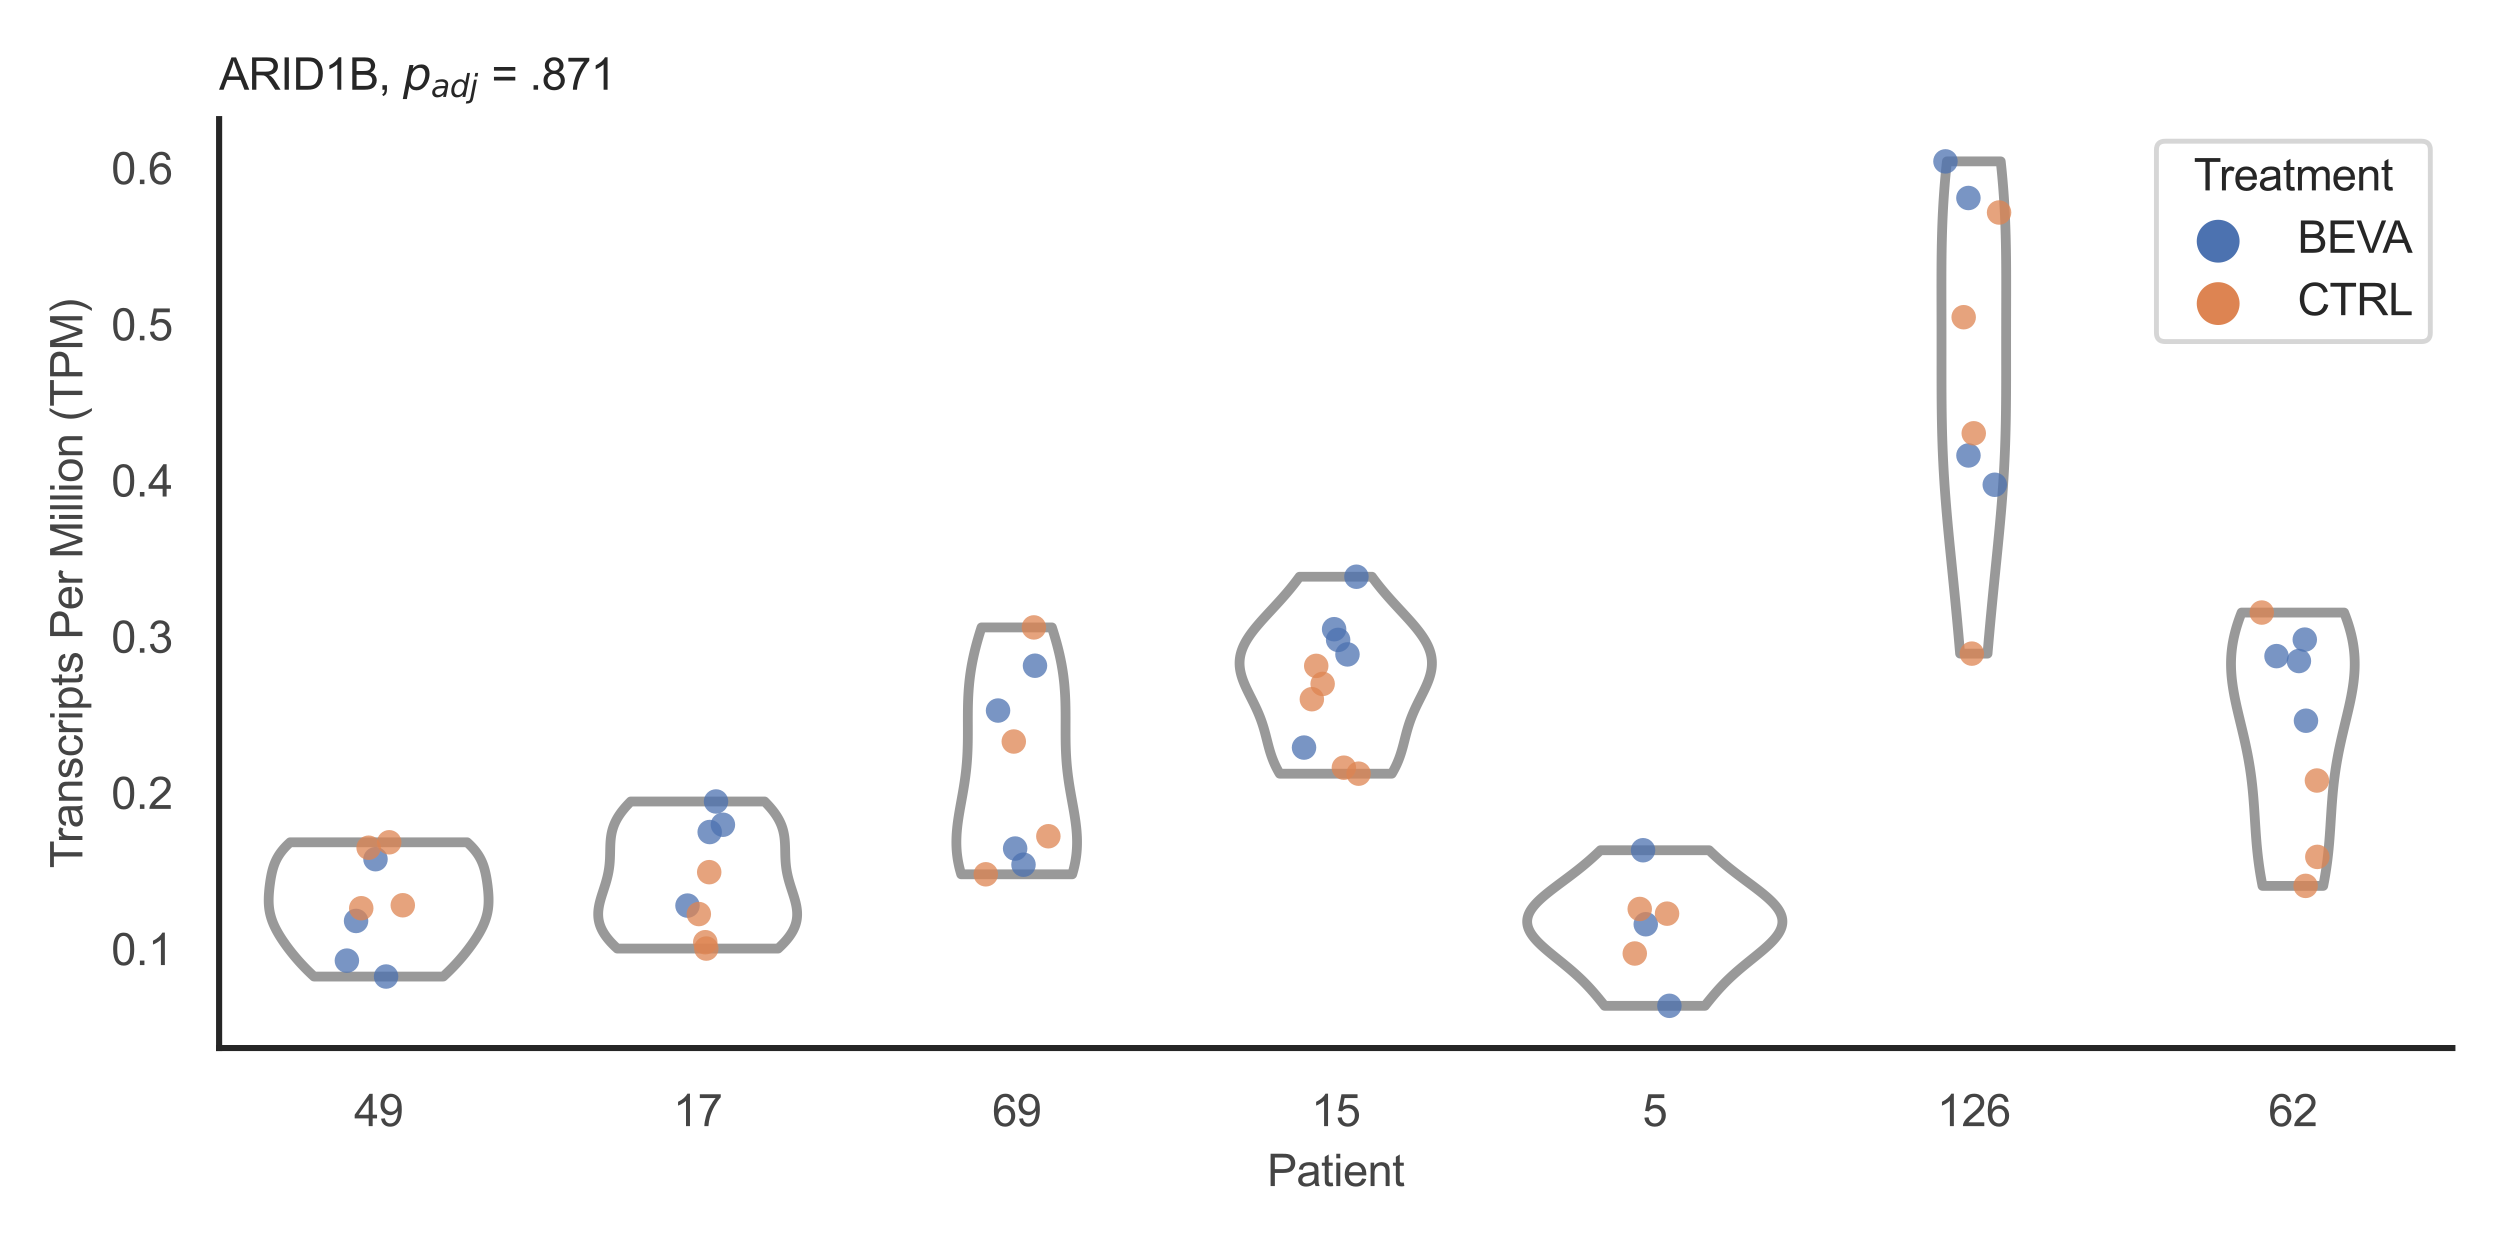 <?xml version="1.0" encoding="utf-8" standalone="no"?>
<!DOCTYPE svg PUBLIC "-//W3C//DTD SVG 1.1//EN"
  "http://www.w3.org/Graphics/SVG/1.1/DTD/svg11.dtd">
<svg xmlns:xlink="http://www.w3.org/1999/xlink" width="510.236pt" height="255.118pt" viewBox="0 0 510.236 255.118" xmlns="http://www.w3.org/2000/svg" version="1.1">
 <defs>
  <style type="text/css">*{stroke-linejoin: round; stroke-linecap: butt}</style>
 </defs>
 <g id="figure_1">
  <g id="patch_1">
   <path d="M 0 255.118 
L 510.236 255.118 
L 510.236 0 
L 0 0 
z
" style="fill: #ffffff"/>
  </g>
  <g id="axes_1">
   <g id="patch_2">
    <path d="M 44.72 213.898 
L 500.516 213.898 
L 500.516 24.32 
L 44.72 24.32 
z
" style="fill: #ffffff"/>
   </g>
   <g id="matplotlib.axis_1">
    <g id="xtick_1">
     <g id="text_1">
      <!-- 49 -->
      <g style="fill: #444444" transform="translate(72.272 229.84)scale(0.09 -0.09)">
       <defs>
        <path id="ArialMT-34" d="M 2069 0 
L 2069 1097 
L 81 1097 
L 81 1613 
L 2172 4581 
L 2631 4581 
L 2631 1613 
L 3250 1613 
L 3250 1097 
L 2631 1097 
L 2631 0 
L 2069 0 
z
M 2069 1613 
L 2069 3678 
L 634 1613 
L 2069 1613 
z
" transform="scale(0.016)"/>
        <path id="ArialMT-39" d="M 350 1059 
L 891 1109 
Q 959 728 1153 556 
Q 1347 384 1650 384 
Q 1909 384 2104 503 
Q 2300 622 2425 820 
Q 2550 1019 2634 1356 
Q 2719 1694 2719 2044 
Q 2719 2081 2716 2156 
Q 2547 1888 2255 1720 
Q 1963 1553 1622 1553 
Q 1053 1553 659 1965 
Q 266 2378 266 3053 
Q 266 3750 677 4175 
Q 1088 4600 1706 4600 
Q 2153 4600 2523 4359 
Q 2894 4119 3086 3673 
Q 3278 3228 3278 2384 
Q 3278 1506 3087 986 
Q 2897 466 2520 194 
Q 2144 -78 1638 -78 
Q 1100 -78 759 220 
Q 419 519 350 1059 
z
M 2653 3081 
Q 2653 3566 2395 3850 
Q 2138 4134 1775 4134 
Q 1400 4134 1122 3828 
Q 844 3522 844 3034 
Q 844 2597 1108 2323 
Q 1372 2050 1759 2050 
Q 2150 2050 2401 2323 
Q 2653 2597 2653 3081 
z
" transform="scale(0.016)"/>
       </defs>
       <use xlink:href="#ArialMT-34"/>
       <use xlink:href="#ArialMT-39" x="55.615"/>
      </g>
     </g>
    </g>
    <g id="xtick_2">
     <g id="text_2">
      <!-- 17 -->
      <g style="fill: #444444" transform="translate(137.386 229.84)scale(0.09 -0.09)">
       <defs>
        <path id="ArialMT-31" d="M 2384 0 
L 1822 0 
L 1822 3584 
Q 1619 3391 1289 3197 
Q 959 3003 697 2906 
L 697 3450 
Q 1169 3672 1522 3987 
Q 1875 4303 2022 4600 
L 2384 4600 
L 2384 0 
z
" transform="scale(0.016)"/>
        <path id="ArialMT-37" d="M 303 3981 
L 303 4522 
L 3269 4522 
L 3269 4084 
Q 2831 3619 2401 2847 
Q 1972 2075 1738 1259 
Q 1569 684 1522 0 
L 944 0 
Q 953 541 1156 1306 
Q 1359 2072 1739 2783 
Q 2119 3494 2547 3981 
L 303 3981 
z
" transform="scale(0.016)"/>
       </defs>
       <use xlink:href="#ArialMT-31"/>
       <use xlink:href="#ArialMT-37" x="55.615"/>
      </g>
     </g>
    </g>
    <g id="xtick_3">
     <g id="text_3">
      <!-- 69 -->
      <g style="fill: #444444" transform="translate(202.5 229.84)scale(0.09 -0.09)">
       <defs>
        <path id="ArialMT-36" d="M 3184 3459 
L 2625 3416 
Q 2550 3747 2413 3897 
Q 2184 4138 1850 4138 
Q 1581 4138 1378 3988 
Q 1113 3794 959 3422 
Q 806 3050 800 2363 
Q 1003 2672 1297 2822 
Q 1591 2972 1913 2972 
Q 2475 2972 2870 2558 
Q 3266 2144 3266 1488 
Q 3266 1056 3080 686 
Q 2894 316 2569 119 
Q 2244 -78 1831 -78 
Q 1128 -78 684 439 
Q 241 956 241 2144 
Q 241 3472 731 4075 
Q 1159 4600 1884 4600 
Q 2425 4600 2770 4297 
Q 3116 3994 3184 3459 
z
M 888 1484 
Q 888 1194 1011 928 
Q 1134 663 1356 523 
Q 1578 384 1822 384 
Q 2178 384 2434 671 
Q 2691 959 2691 1453 
Q 2691 1928 2437 2201 
Q 2184 2475 1800 2475 
Q 1419 2475 1153 2201 
Q 888 1928 888 1484 
z
" transform="scale(0.016)"/>
       </defs>
       <use xlink:href="#ArialMT-36"/>
       <use xlink:href="#ArialMT-39" x="55.615"/>
      </g>
     </g>
    </g>
    <g id="xtick_4">
     <g id="text_4">
      <!-- 15 -->
      <g style="fill: #444444" transform="translate(267.613 229.84)scale(0.09 -0.09)">
       <defs>
        <path id="ArialMT-35" d="M 266 1200 
L 856 1250 
Q 922 819 1161 601 
Q 1400 384 1738 384 
Q 2144 384 2425 690 
Q 2706 997 2706 1503 
Q 2706 1984 2436 2262 
Q 2166 2541 1728 2541 
Q 1456 2541 1237 2417 
Q 1019 2294 894 2097 
L 366 2166 
L 809 4519 
L 3088 4519 
L 3088 3981 
L 1259 3981 
L 1013 2750 
Q 1425 3038 1878 3038 
Q 2478 3038 2890 2622 
Q 3303 2206 3303 1553 
Q 3303 931 2941 478 
Q 2500 -78 1738 -78 
Q 1113 -78 717 272 
Q 322 622 266 1200 
z
" transform="scale(0.016)"/>
       </defs>
       <use xlink:href="#ArialMT-31"/>
       <use xlink:href="#ArialMT-35" x="55.615"/>
      </g>
     </g>
    </g>
    <g id="xtick_5">
     <g id="text_5">
      <!-- 5 -->
      <g style="fill: #444444" transform="translate(335.229 229.84)scale(0.09 -0.09)">
       <use xlink:href="#ArialMT-35"/>
      </g>
     </g>
    </g>
    <g id="xtick_6">
     <g id="text_6">
      <!-- 126 -->
      <g style="fill: #444444" transform="translate(395.338 229.84)scale(0.09 -0.09)">
       <defs>
        <path id="ArialMT-32" d="M 3222 541 
L 3222 0 
L 194 0 
Q 188 203 259 391 
Q 375 700 629 1000 
Q 884 1300 1366 1694 
Q 2113 2306 2375 2664 
Q 2638 3022 2638 3341 
Q 2638 3675 2398 3904 
Q 2159 4134 1775 4134 
Q 1369 4134 1125 3890 
Q 881 3647 878 3216 
L 300 3275 
Q 359 3922 746 4261 
Q 1134 4600 1788 4600 
Q 2447 4600 2831 4234 
Q 3216 3869 3216 3328 
Q 3216 3053 3103 2787 
Q 2991 2522 2730 2228 
Q 2469 1934 1863 1422 
Q 1356 997 1212 845 
Q 1069 694 975 541 
L 3222 541 
z
" transform="scale(0.016)"/>
       </defs>
       <use xlink:href="#ArialMT-31"/>
       <use xlink:href="#ArialMT-32" x="55.615"/>
       <use xlink:href="#ArialMT-36" x="111.23"/>
      </g>
     </g>
    </g>
    <g id="xtick_7">
     <g id="text_7">
      <!-- 62 -->
      <g style="fill: #444444" transform="translate(462.955 229.84)scale(0.09 -0.09)">
       <use xlink:href="#ArialMT-36"/>
       <use xlink:href="#ArialMT-32" x="55.615"/>
      </g>
     </g>
    </g>
    <g id="text_8">
     <!-- Patient -->
     <g style="fill: #444444" transform="translate(258.609 242.071)scale(0.09 -0.09)">
      <defs>
       <path id="ArialMT-50" d="M 494 0 
L 494 4581 
L 2222 4581 
Q 2678 4581 2919 4538 
Q 3256 4481 3484 4323 
Q 3713 4166 3852 3881 
Q 3991 3597 3991 3256 
Q 3991 2672 3619 2267 
Q 3247 1863 2275 1863 
L 1100 1863 
L 1100 0 
L 494 0 
z
M 1100 2403 
L 2284 2403 
Q 2872 2403 3119 2622 
Q 3366 2841 3366 3238 
Q 3366 3525 3220 3729 
Q 3075 3934 2838 4000 
Q 2684 4041 2272 4041 
L 1100 4041 
L 1100 2403 
z
" transform="scale(0.016)"/>
       <path id="ArialMT-61" d="M 2588 409 
Q 2275 144 1986 34 
Q 1697 -75 1366 -75 
Q 819 -75 525 192 
Q 231 459 231 875 
Q 231 1119 342 1320 
Q 453 1522 633 1644 
Q 813 1766 1038 1828 
Q 1203 1872 1538 1913 
Q 2219 1994 2541 2106 
Q 2544 2222 2544 2253 
Q 2544 2597 2384 2738 
Q 2169 2928 1744 2928 
Q 1347 2928 1158 2789 
Q 969 2650 878 2297 
L 328 2372 
Q 403 2725 575 2942 
Q 747 3159 1072 3276 
Q 1397 3394 1825 3394 
Q 2250 3394 2515 3294 
Q 2781 3194 2906 3042 
Q 3031 2891 3081 2659 
Q 3109 2516 3109 2141 
L 3109 1391 
Q 3109 606 3145 398 
Q 3181 191 3288 0 
L 2700 0 
Q 2613 175 2588 409 
z
M 2541 1666 
Q 2234 1541 1622 1453 
Q 1275 1403 1131 1340 
Q 988 1278 909 1158 
Q 831 1038 831 891 
Q 831 666 1001 516 
Q 1172 366 1500 366 
Q 1825 366 2078 508 
Q 2331 650 2450 897 
Q 2541 1088 2541 1459 
L 2541 1666 
z
" transform="scale(0.016)"/>
       <path id="ArialMT-74" d="M 1650 503 
L 1731 6 
Q 1494 -44 1306 -44 
Q 1000 -44 831 53 
Q 663 150 594 308 
Q 525 466 525 972 
L 525 2881 
L 113 2881 
L 113 3319 
L 525 3319 
L 525 4141 
L 1084 4478 
L 1084 3319 
L 1650 3319 
L 1650 2881 
L 1084 2881 
L 1084 941 
Q 1084 700 1114 631 
Q 1144 563 1211 522 
Q 1278 481 1403 481 
Q 1497 481 1650 503 
z
" transform="scale(0.016)"/>
       <path id="ArialMT-69" d="M 425 3934 
L 425 4581 
L 988 4581 
L 988 3934 
L 425 3934 
z
M 425 0 
L 425 3319 
L 988 3319 
L 988 0 
L 425 0 
z
" transform="scale(0.016)"/>
       <path id="ArialMT-65" d="M 2694 1069 
L 3275 997 
Q 3138 488 2766 206 
Q 2394 -75 1816 -75 
Q 1088 -75 661 373 
Q 234 822 234 1631 
Q 234 2469 665 2931 
Q 1097 3394 1784 3394 
Q 2450 3394 2872 2941 
Q 3294 2488 3294 1666 
Q 3294 1616 3291 1516 
L 816 1516 
Q 847 969 1125 678 
Q 1403 388 1819 388 
Q 2128 388 2347 550 
Q 2566 713 2694 1069 
z
M 847 1978 
L 2700 1978 
Q 2663 2397 2488 2606 
Q 2219 2931 1791 2931 
Q 1403 2931 1139 2672 
Q 875 2413 847 1978 
z
" transform="scale(0.016)"/>
       <path id="ArialMT-6e" d="M 422 0 
L 422 3319 
L 928 3319 
L 928 2847 
Q 1294 3394 1984 3394 
Q 2284 3394 2536 3286 
Q 2788 3178 2913 3003 
Q 3038 2828 3088 2588 
Q 3119 2431 3119 2041 
L 3119 0 
L 2556 0 
L 2556 2019 
Q 2556 2363 2490 2533 
Q 2425 2703 2258 2804 
Q 2091 2906 1866 2906 
Q 1506 2906 1245 2678 
Q 984 2450 984 1813 
L 984 0 
L 422 0 
z
" transform="scale(0.016)"/>
      </defs>
      <use xlink:href="#ArialMT-50"/>
      <use xlink:href="#ArialMT-61" x="66.699"/>
      <use xlink:href="#ArialMT-74" x="122.314"/>
      <use xlink:href="#ArialMT-69" x="150.098"/>
      <use xlink:href="#ArialMT-65" x="172.314"/>
      <use xlink:href="#ArialMT-6e" x="227.93"/>
      <use xlink:href="#ArialMT-74" x="283.545"/>
     </g>
    </g>
   </g>
   <g id="matplotlib.axis_2">
    <g id="ytick_1">
     <g id="text_9">
      <!-- 0.1 -->
      <g style="fill: #444444" transform="translate(22.71 196.968)scale(0.09 -0.09)">
       <defs>
        <path id="ArialMT-30" d="M 266 2259 
Q 266 3072 433 3567 
Q 600 4063 929 4331 
Q 1259 4600 1759 4600 
Q 2128 4600 2406 4451 
Q 2684 4303 2865 4023 
Q 3047 3744 3150 3342 
Q 3253 2941 3253 2259 
Q 3253 1453 3087 958 
Q 2922 463 2592 192 
Q 2263 -78 1759 -78 
Q 1097 -78 719 397 
Q 266 969 266 2259 
z
M 844 2259 
Q 844 1131 1108 757 
Q 1372 384 1759 384 
Q 2147 384 2411 759 
Q 2675 1134 2675 2259 
Q 2675 3391 2411 3762 
Q 2147 4134 1753 4134 
Q 1366 4134 1134 3806 
Q 844 3388 844 2259 
z
" transform="scale(0.016)"/>
        <path id="ArialMT-2e" d="M 581 0 
L 581 641 
L 1222 641 
L 1222 0 
L 581 0 
z
" transform="scale(0.016)"/>
       </defs>
       <use xlink:href="#ArialMT-30"/>
       <use xlink:href="#ArialMT-2e" x="55.615"/>
       <use xlink:href="#ArialMT-31" x="83.398"/>
      </g>
     </g>
    </g>
    <g id="ytick_2">
     <g id="text_10">
      <!-- 0.2 -->
      <g style="fill: #444444" transform="translate(22.71 165.091)scale(0.09 -0.09)">
       <use xlink:href="#ArialMT-30"/>
       <use xlink:href="#ArialMT-2e" x="55.615"/>
       <use xlink:href="#ArialMT-32" x="83.398"/>
      </g>
     </g>
    </g>
    <g id="ytick_3">
     <g id="text_11">
      <!-- 0.3 -->
      <g style="fill: #444444" transform="translate(22.71 133.213)scale(0.09 -0.09)">
       <defs>
        <path id="ArialMT-33" d="M 269 1209 
L 831 1284 
Q 928 806 1161 595 
Q 1394 384 1728 384 
Q 2125 384 2398 659 
Q 2672 934 2672 1341 
Q 2672 1728 2419 1979 
Q 2166 2231 1775 2231 
Q 1616 2231 1378 2169 
L 1441 2663 
Q 1497 2656 1531 2656 
Q 1891 2656 2178 2843 
Q 2466 3031 2466 3422 
Q 2466 3731 2256 3934 
Q 2047 4138 1716 4138 
Q 1388 4138 1169 3931 
Q 950 3725 888 3313 
L 325 3413 
Q 428 3978 793 4289 
Q 1159 4600 1703 4600 
Q 2078 4600 2393 4439 
Q 2709 4278 2876 4000 
Q 3044 3722 3044 3409 
Q 3044 3113 2884 2869 
Q 2725 2625 2413 2481 
Q 2819 2388 3044 2092 
Q 3269 1797 3269 1353 
Q 3269 753 2831 336 
Q 2394 -81 1725 -81 
Q 1122 -81 723 278 
Q 325 638 269 1209 
z
" transform="scale(0.016)"/>
       </defs>
       <use xlink:href="#ArialMT-30"/>
       <use xlink:href="#ArialMT-2e" x="55.615"/>
       <use xlink:href="#ArialMT-33" x="83.398"/>
      </g>
     </g>
    </g>
    <g id="ytick_4">
     <g id="text_12">
      <!-- 0.4 -->
      <g style="fill: #444444" transform="translate(22.71 101.336)scale(0.09 -0.09)">
       <use xlink:href="#ArialMT-30"/>
       <use xlink:href="#ArialMT-2e" x="55.615"/>
       <use xlink:href="#ArialMT-34" x="83.398"/>
      </g>
     </g>
    </g>
    <g id="ytick_5">
     <g id="text_13">
      <!-- 0.5 -->
      <g style="fill: #444444" transform="translate(22.71 69.458)scale(0.09 -0.09)">
       <use xlink:href="#ArialMT-30"/>
       <use xlink:href="#ArialMT-2e" x="55.615"/>
       <use xlink:href="#ArialMT-35" x="83.398"/>
      </g>
     </g>
    </g>
    <g id="ytick_6">
     <g id="text_14">
      <!-- 0.6 -->
      <g style="fill: #444444" transform="translate(22.71 37.58)scale(0.09 -0.09)">
       <use xlink:href="#ArialMT-30"/>
       <use xlink:href="#ArialMT-2e" x="55.615"/>
       <use xlink:href="#ArialMT-36" x="83.398"/>
      </g>
     </g>
    </g>
    <g id="text_15">
     <!-- Transcripts Per Million (TPM) -->
     <g style="fill: #444444" transform="translate(16.816 177.194)rotate(-90)scale(0.09 -0.09)">
      <defs>
       <path id="ArialMT-54" d="M 1659 0 
L 1659 4041 
L 150 4041 
L 150 4581 
L 3781 4581 
L 3781 4041 
L 2266 4041 
L 2266 0 
L 1659 0 
z
" transform="scale(0.016)"/>
       <path id="ArialMT-72" d="M 416 0 
L 416 3319 
L 922 3319 
L 922 2816 
Q 1116 3169 1280 3281 
Q 1444 3394 1641 3394 
Q 1925 3394 2219 3213 
L 2025 2691 
Q 1819 2813 1613 2813 
Q 1428 2813 1281 2702 
Q 1134 2591 1072 2394 
Q 978 2094 978 1738 
L 978 0 
L 416 0 
z
" transform="scale(0.016)"/>
       <path id="ArialMT-73" d="M 197 991 
L 753 1078 
Q 800 744 1014 566 
Q 1228 388 1613 388 
Q 2000 388 2187 545 
Q 2375 703 2375 916 
Q 2375 1106 2209 1216 
Q 2094 1291 1634 1406 
Q 1016 1563 777 1677 
Q 538 1791 414 1992 
Q 291 2194 291 2438 
Q 291 2659 392 2848 
Q 494 3038 669 3163 
Q 800 3259 1026 3326 
Q 1253 3394 1513 3394 
Q 1903 3394 2198 3281 
Q 2494 3169 2634 2976 
Q 2775 2784 2828 2463 
L 2278 2388 
Q 2241 2644 2061 2787 
Q 1881 2931 1553 2931 
Q 1166 2931 1000 2803 
Q 834 2675 834 2503 
Q 834 2394 903 2306 
Q 972 2216 1119 2156 
Q 1203 2125 1616 2013 
Q 2213 1853 2448 1751 
Q 2684 1650 2818 1456 
Q 2953 1263 2953 975 
Q 2953 694 2789 445 
Q 2625 197 2315 61 
Q 2006 -75 1616 -75 
Q 969 -75 630 194 
Q 291 463 197 991 
z
" transform="scale(0.016)"/>
       <path id="ArialMT-63" d="M 2588 1216 
L 3141 1144 
Q 3050 572 2676 248 
Q 2303 -75 1759 -75 
Q 1078 -75 664 370 
Q 250 816 250 1647 
Q 250 2184 428 2587 
Q 606 2991 970 3192 
Q 1334 3394 1763 3394 
Q 2303 3394 2647 3120 
Q 2991 2847 3088 2344 
L 2541 2259 
Q 2463 2594 2264 2762 
Q 2066 2931 1784 2931 
Q 1359 2931 1093 2626 
Q 828 2322 828 1663 
Q 828 994 1084 691 
Q 1341 388 1753 388 
Q 2084 388 2306 591 
Q 2528 794 2588 1216 
z
" transform="scale(0.016)"/>
       <path id="ArialMT-70" d="M 422 -1272 
L 422 3319 
L 934 3319 
L 934 2888 
Q 1116 3141 1344 3267 
Q 1572 3394 1897 3394 
Q 2322 3394 2647 3175 
Q 2972 2956 3137 2557 
Q 3303 2159 3303 1684 
Q 3303 1175 3120 767 
Q 2938 359 2589 142 
Q 2241 -75 1856 -75 
Q 1575 -75 1351 44 
Q 1128 163 984 344 
L 984 -1272 
L 422 -1272 
z
M 931 1641 
Q 931 1000 1190 694 
Q 1450 388 1819 388 
Q 2194 388 2461 705 
Q 2728 1022 2728 1688 
Q 2728 2322 2467 2637 
Q 2206 2953 1844 2953 
Q 1484 2953 1207 2617 
Q 931 2281 931 1641 
z
" transform="scale(0.016)"/>
       <path id="ArialMT-20" transform="scale(0.016)"/>
       <path id="ArialMT-4d" d="M 475 0 
L 475 4581 
L 1388 4581 
L 2472 1338 
Q 2622 884 2691 659 
Q 2769 909 2934 1394 
L 4031 4581 
L 4847 4581 
L 4847 0 
L 4263 0 
L 4263 3834 
L 2931 0 
L 2384 0 
L 1059 3900 
L 1059 0 
L 475 0 
z
" transform="scale(0.016)"/>
       <path id="ArialMT-6c" d="M 409 0 
L 409 4581 
L 972 4581 
L 972 0 
L 409 0 
z
" transform="scale(0.016)"/>
       <path id="ArialMT-6f" d="M 213 1659 
Q 213 2581 725 3025 
Q 1153 3394 1769 3394 
Q 2453 3394 2887 2945 
Q 3322 2497 3322 1706 
Q 3322 1066 3130 698 
Q 2938 331 2570 128 
Q 2203 -75 1769 -75 
Q 1072 -75 642 372 
Q 213 819 213 1659 
z
M 791 1659 
Q 791 1022 1069 705 
Q 1347 388 1769 388 
Q 2188 388 2466 706 
Q 2744 1025 2744 1678 
Q 2744 2294 2464 2611 
Q 2184 2928 1769 2928 
Q 1347 2928 1069 2612 
Q 791 2297 791 1659 
z
" transform="scale(0.016)"/>
       <path id="ArialMT-28" d="M 1497 -1347 
Q 1031 -759 709 28 
Q 388 816 388 1659 
Q 388 2403 628 3084 
Q 909 3875 1497 4659 
L 1900 4659 
Q 1522 4009 1400 3731 
Q 1209 3300 1100 2831 
Q 966 2247 966 1656 
Q 966 153 1900 -1347 
L 1497 -1347 
z
" transform="scale(0.016)"/>
       <path id="ArialMT-29" d="M 791 -1347 
L 388 -1347 
Q 1322 153 1322 1656 
Q 1322 2244 1188 2822 
Q 1081 3291 891 3722 
Q 769 4003 388 4659 
L 791 4659 
Q 1378 3875 1659 3084 
Q 1900 2403 1900 1659 
Q 1900 816 1576 28 
Q 1253 -759 791 -1347 
z
" transform="scale(0.016)"/>
      </defs>
      <use xlink:href="#ArialMT-54"/>
      <use xlink:href="#ArialMT-72" x="57.334"/>
      <use xlink:href="#ArialMT-61" x="90.635"/>
      <use xlink:href="#ArialMT-6e" x="146.25"/>
      <use xlink:href="#ArialMT-73" x="201.865"/>
      <use xlink:href="#ArialMT-63" x="251.865"/>
      <use xlink:href="#ArialMT-72" x="301.865"/>
      <use xlink:href="#ArialMT-69" x="335.166"/>
      <use xlink:href="#ArialMT-70" x="357.383"/>
      <use xlink:href="#ArialMT-74" x="412.998"/>
      <use xlink:href="#ArialMT-73" x="440.781"/>
      <use xlink:href="#ArialMT-20" x="490.781"/>
      <use xlink:href="#ArialMT-50" x="518.564"/>
      <use xlink:href="#ArialMT-65" x="585.264"/>
      <use xlink:href="#ArialMT-72" x="640.879"/>
      <use xlink:href="#ArialMT-20" x="674.18"/>
      <use xlink:href="#ArialMT-4d" x="701.963"/>
      <use xlink:href="#ArialMT-69" x="785.264"/>
      <use xlink:href="#ArialMT-6c" x="807.48"/>
      <use xlink:href="#ArialMT-6c" x="829.697"/>
      <use xlink:href="#ArialMT-69" x="851.914"/>
      <use xlink:href="#ArialMT-6f" x="874.131"/>
      <use xlink:href="#ArialMT-6e" x="929.746"/>
      <use xlink:href="#ArialMT-20" x="985.361"/>
      <use xlink:href="#ArialMT-28" x="1013.145"/>
      <use xlink:href="#ArialMT-54" x="1046.445"/>
      <use xlink:href="#ArialMT-50" x="1107.529"/>
      <use xlink:href="#ArialMT-4d" x="1174.229"/>
      <use xlink:href="#ArialMT-29" x="1257.529"/>
     </g>
    </g>
   </g>
   <g id="PolyCollection_1">
    <defs>
     <path id="m3a1d50e03b" d="M 90.47 -55.813 
L 64.084 -55.813 
L 63.786 -56.09 
L 63.494 -56.367 
L 63.205 -56.644 
L 62.922 -56.92 
L 62.643 -57.197 
L 62.369 -57.474 
L 62.1 -57.751 
L 61.836 -58.027 
L 61.576 -58.304 
L 61.321 -58.581 
L 61.07 -58.858 
L 60.824 -59.134 
L 60.583 -59.411 
L 60.345 -59.688 
L 60.112 -59.965 
L 59.883 -60.242 
L 59.658 -60.518 
L 59.437 -60.795 
L 59.22 -61.072 
L 59.006 -61.349 
L 58.796 -61.625 
L 58.59 -61.902 
L 58.388 -62.179 
L 58.19 -62.456 
L 57.996 -62.732 
L 57.805 -63.009 
L 57.619 -63.286 
L 57.437 -63.563 
L 57.26 -63.839 
L 57.087 -64.116 
L 56.919 -64.393 
L 56.757 -64.67 
L 56.6 -64.946 
L 56.448 -65.223 
L 56.303 -65.5 
L 56.163 -65.777 
L 56.03 -66.053 
L 55.903 -66.33 
L 55.783 -66.607 
L 55.671 -66.884 
L 55.565 -67.16 
L 55.467 -67.437 
L 55.375 -67.714 
L 55.292 -67.991 
L 55.216 -68.267 
L 55.147 -68.544 
L 55.085 -68.821 
L 55.031 -69.098 
L 54.984 -69.374 
L 54.944 -69.651 
L 54.911 -69.928 
L 54.884 -70.205 
L 54.863 -70.482 
L 54.849 -70.758 
L 54.839 -71.035 
L 54.836 -71.312 
L 54.837 -71.589 
L 54.842 -71.865 
L 54.852 -72.142 
L 54.865 -72.419 
L 54.883 -72.696 
L 54.903 -72.972 
L 54.926 -73.249 
L 54.952 -73.526 
L 54.98 -73.803 
L 55.011 -74.079 
L 55.044 -74.356 
L 55.079 -74.633 
L 55.117 -74.91 
L 55.156 -75.186 
L 55.198 -75.463 
L 55.243 -75.74 
L 55.29 -76.017 
L 55.341 -76.293 
L 55.395 -76.57 
L 55.453 -76.847 
L 55.516 -77.124 
L 55.583 -77.4 
L 55.656 -77.677 
L 55.736 -77.954 
L 55.822 -78.231 
L 55.915 -78.507 
L 56.017 -78.784 
L 56.128 -79.061 
L 56.248 -79.338 
L 56.378 -79.614 
L 56.519 -79.891 
L 56.672 -80.168 
L 56.836 -80.445 
L 57.013 -80.722 
L 57.202 -80.998 
L 57.406 -81.275 
L 57.622 -81.552 
L 57.853 -81.829 
L 58.098 -82.105 
L 58.356 -82.382 
L 58.629 -82.659 
L 58.917 -82.936 
L 59.218 -83.212 
L 95.336 -83.212 
L 95.336 -83.212 
L 95.637 -82.936 
L 95.924 -82.659 
L 96.197 -82.382 
L 96.456 -82.105 
L 96.701 -81.829 
L 96.932 -81.552 
L 97.148 -81.275 
L 97.351 -80.998 
L 97.541 -80.722 
L 97.718 -80.445 
L 97.882 -80.168 
L 98.035 -79.891 
L 98.176 -79.614 
L 98.306 -79.338 
L 98.426 -79.061 
L 98.537 -78.784 
L 98.638 -78.507 
L 98.732 -78.231 
L 98.818 -77.954 
L 98.897 -77.677 
L 98.971 -77.4 
L 99.038 -77.124 
L 99.101 -76.847 
L 99.159 -76.57 
L 99.213 -76.293 
L 99.263 -76.017 
L 99.311 -75.74 
L 99.355 -75.463 
L 99.397 -75.186 
L 99.437 -74.91 
L 99.474 -74.633 
L 99.51 -74.356 
L 99.543 -74.079 
L 99.573 -73.803 
L 99.602 -73.526 
L 99.628 -73.249 
L 99.651 -72.972 
L 99.671 -72.696 
L 99.688 -72.419 
L 99.702 -72.142 
L 99.712 -71.865 
L 99.717 -71.589 
L 99.718 -71.312 
L 99.714 -71.035 
L 99.705 -70.758 
L 99.69 -70.482 
L 99.67 -70.205 
L 99.643 -69.928 
L 99.61 -69.651 
L 99.57 -69.374 
L 99.523 -69.098 
L 99.468 -68.821 
L 99.407 -68.544 
L 99.338 -68.267 
L 99.262 -67.991 
L 99.178 -67.714 
L 99.087 -67.437 
L 98.989 -67.16 
L 98.883 -66.884 
L 98.77 -66.607 
L 98.65 -66.33 
L 98.524 -66.053 
L 98.391 -65.777 
L 98.251 -65.5 
L 98.106 -65.223 
L 97.954 -64.946 
L 97.797 -64.67 
L 97.634 -64.393 
L 97.467 -64.116 
L 97.294 -63.839 
L 97.117 -63.563 
L 96.935 -63.286 
L 96.749 -63.009 
L 96.558 -62.732 
L 96.364 -62.456 
L 96.166 -62.179 
L 95.963 -61.902 
L 95.757 -61.625 
L 95.548 -61.349 
L 95.334 -61.072 
L 95.117 -60.795 
L 94.896 -60.518 
L 94.671 -60.242 
L 94.441 -59.965 
L 94.208 -59.688 
L 93.971 -59.411 
L 93.729 -59.134 
L 93.483 -58.858 
L 93.233 -58.581 
L 92.978 -58.304 
L 92.718 -58.027 
L 92.454 -57.751 
L 92.185 -57.474 
L 91.911 -57.197 
L 91.632 -56.92 
L 91.348 -56.644 
L 91.06 -56.367 
L 90.767 -56.09 
L 90.47 -55.813 
z
" style="stroke: #999999; stroke-width: 2"/>
    </defs>
    <g clip-path="url(#pcf62b583b9)">
     <use xlink:href="#m3a1d50e03b" x="0" y="255.118" style="fill: #ffffff; stroke: #999999; stroke-width: 2"/>
    </g>
   </g>
   <g id="PolyCollection_2">
    <defs>
     <path id="mf24382a9a5" d="M 158.806 -61.521 
L 125.975 -61.521 
L 125.649 -61.825 
L 125.335 -62.128 
L 125.033 -62.431 
L 124.744 -62.734 
L 124.469 -63.037 
L 124.207 -63.341 
L 123.961 -63.644 
L 123.729 -63.947 
L 123.512 -64.25 
L 123.31 -64.554 
L 123.125 -64.857 
L 122.955 -65.16 
L 122.8 -65.463 
L 122.662 -65.766 
L 122.539 -66.07 
L 122.431 -66.373 
L 122.339 -66.676 
L 122.262 -66.979 
L 122.2 -67.283 
L 122.152 -67.586 
L 122.117 -67.889 
L 122.097 -68.192 
L 122.089 -68.495 
L 122.093 -68.799 
L 122.109 -69.102 
L 122.136 -69.405 
L 122.173 -69.708 
L 122.22 -70.011 
L 122.275 -70.315 
L 122.339 -70.618 
L 122.409 -70.921 
L 122.486 -71.224 
L 122.569 -71.528 
L 122.656 -71.831 
L 122.747 -72.134 
L 122.841 -72.437 
L 122.938 -72.74 
L 123.036 -73.044 
L 123.135 -73.347 
L 123.233 -73.65 
L 123.331 -73.953 
L 123.428 -74.257 
L 123.523 -74.56 
L 123.615 -74.863 
L 123.703 -75.166 
L 123.789 -75.469 
L 123.87 -75.773 
L 123.947 -76.076 
L 124.019 -76.379 
L 124.086 -76.682 
L 124.148 -76.986 
L 124.205 -77.289 
L 124.256 -77.592 
L 124.302 -77.895 
L 124.343 -78.198 
L 124.379 -78.502 
L 124.41 -78.805 
L 124.436 -79.108 
L 124.458 -79.411 
L 124.476 -79.715 
L 124.491 -80.018 
L 124.502 -80.321 
L 124.512 -80.624 
L 124.519 -80.927 
L 124.526 -81.231 
L 124.532 -81.534 
L 124.539 -81.837 
L 124.547 -82.14 
L 124.556 -82.444 
L 124.568 -82.747 
L 124.583 -83.05 
L 124.603 -83.353 
L 124.628 -83.656 
L 124.658 -83.96 
L 124.695 -84.263 
L 124.738 -84.566 
L 124.79 -84.869 
L 124.851 -85.173 
L 124.92 -85.476 
L 125 -85.779 
L 125.09 -86.082 
L 125.191 -86.385 
L 125.303 -86.689 
L 125.426 -86.992 
L 125.562 -87.295 
L 125.71 -87.598 
L 125.87 -87.902 
L 126.043 -88.205 
L 126.228 -88.508 
L 126.426 -88.811 
L 126.636 -89.114 
L 126.858 -89.418 
L 127.093 -89.721 
L 127.339 -90.024 
L 127.596 -90.327 
L 127.865 -90.631 
L 128.143 -90.934 
L 128.432 -91.237 
L 128.73 -91.54 
L 156.052 -91.54 
L 156.052 -91.54 
L 156.349 -91.237 
L 156.638 -90.934 
L 156.917 -90.631 
L 157.185 -90.327 
L 157.442 -90.024 
L 157.689 -89.721 
L 157.923 -89.418 
L 158.145 -89.114 
L 158.355 -88.811 
L 158.553 -88.508 
L 158.738 -88.205 
L 158.911 -87.902 
L 159.071 -87.598 
L 159.219 -87.295 
L 159.355 -86.992 
L 159.479 -86.689 
L 159.591 -86.385 
L 159.691 -86.082 
L 159.781 -85.779 
L 159.861 -85.476 
L 159.93 -85.173 
L 159.991 -84.869 
L 160.043 -84.566 
L 160.087 -84.263 
L 160.123 -83.96 
L 160.154 -83.656 
L 160.178 -83.353 
L 160.198 -83.05 
L 160.213 -82.747 
L 160.225 -82.444 
L 160.235 -82.14 
L 160.242 -81.837 
L 160.249 -81.534 
L 160.255 -81.231 
L 160.262 -80.927 
L 160.269 -80.624 
L 160.279 -80.321 
L 160.291 -80.018 
L 160.305 -79.715 
L 160.324 -79.411 
L 160.346 -79.108 
L 160.372 -78.805 
L 160.403 -78.502 
L 160.438 -78.198 
L 160.479 -77.895 
L 160.525 -77.592 
L 160.576 -77.289 
L 160.633 -76.986 
L 160.695 -76.682 
L 160.762 -76.379 
L 160.834 -76.076 
L 160.911 -75.773 
L 160.992 -75.469 
L 161.078 -75.166 
L 161.167 -74.863 
L 161.259 -74.56 
L 161.353 -74.257 
L 161.45 -73.953 
L 161.548 -73.65 
L 161.647 -73.347 
L 161.745 -73.044 
L 161.843 -72.74 
L 161.94 -72.437 
L 162.034 -72.134 
L 162.125 -71.831 
L 162.212 -71.528 
L 162.295 -71.224 
L 162.372 -70.921 
L 162.442 -70.618 
L 162.506 -70.315 
L 162.561 -70.011 
L 162.608 -69.708 
L 162.645 -69.405 
L 162.672 -69.102 
L 162.688 -68.799 
L 162.692 -68.495 
L 162.685 -68.192 
L 162.664 -67.889 
L 162.63 -67.586 
L 162.582 -67.283 
L 162.519 -66.979 
L 162.442 -66.676 
L 162.35 -66.373 
L 162.243 -66.07 
L 162.12 -65.766 
L 161.981 -65.463 
L 161.827 -65.16 
L 161.657 -64.857 
L 161.471 -64.554 
L 161.269 -64.25 
L 161.053 -63.947 
L 160.821 -63.644 
L 160.574 -63.341 
L 160.313 -63.037 
L 160.037 -62.734 
L 159.748 -62.431 
L 159.446 -62.128 
L 159.132 -61.825 
L 158.806 -61.521 
z
" style="stroke: #999999; stroke-width: 2"/>
    </defs>
    <g clip-path="url(#pcf62b583b9)">
     <use xlink:href="#mf24382a9a5" x="0" y="255.118" style="fill: #ffffff; stroke: #999999; stroke-width: 2"/>
    </g>
   </g>
   <g id="PolyCollection_3">
    <defs>
     <path id="mcee78779d6" d="M 218.832 -76.678 
L 196.177 -76.678 
L 196.027 -77.187 
L 195.89 -77.696 
L 195.765 -78.205 
L 195.652 -78.714 
L 195.551 -79.223 
L 195.463 -79.732 
L 195.388 -80.241 
L 195.325 -80.75 
L 195.274 -81.259 
L 195.235 -81.768 
L 195.209 -82.277 
L 195.193 -82.786 
L 195.189 -83.295 
L 195.196 -83.804 
L 195.213 -84.313 
L 195.239 -84.822 
L 195.275 -85.33 
L 195.319 -85.839 
L 195.371 -86.348 
L 195.43 -86.857 
L 195.496 -87.366 
L 195.568 -87.875 
L 195.645 -88.384 
L 195.726 -88.893 
L 195.811 -89.402 
L 195.898 -89.911 
L 195.988 -90.42 
L 196.079 -90.929 
L 196.171 -91.438 
L 196.264 -91.947 
L 196.355 -92.456 
L 196.446 -92.965 
L 196.535 -93.474 
L 196.622 -93.983 
L 196.706 -94.492 
L 196.787 -95.001 
L 196.865 -95.51 
L 196.939 -96.019 
L 197.009 -96.527 
L 197.074 -97.036 
L 197.135 -97.545 
L 197.192 -98.054 
L 197.243 -98.563 
L 197.29 -99.072 
L 197.332 -99.581 
L 197.37 -100.09 
L 197.403 -100.599 
L 197.432 -101.108 
L 197.456 -101.617 
L 197.476 -102.126 
L 197.493 -102.635 
L 197.506 -103.144 
L 197.516 -103.653 
L 197.524 -104.162 
L 197.529 -104.671 
L 197.531 -105.18 
L 197.533 -105.689 
L 197.533 -106.198 
L 197.532 -106.707 
L 197.531 -107.215 
L 197.53 -107.724 
L 197.529 -108.233 
L 197.529 -108.742 
L 197.531 -109.251 
L 197.534 -109.76 
L 197.539 -110.269 
L 197.547 -110.778 
L 197.558 -111.287 
L 197.572 -111.796 
L 197.589 -112.305 
L 197.61 -112.814 
L 197.636 -113.323 
L 197.666 -113.832 
L 197.7 -114.341 
L 197.74 -114.85 
L 197.784 -115.359 
L 197.834 -115.868 
L 197.889 -116.377 
L 197.95 -116.886 
L 198.016 -117.395 
L 198.089 -117.904 
L 198.167 -118.412 
L 198.25 -118.921 
L 198.34 -119.43 
L 198.436 -119.939 
L 198.537 -120.448 
L 198.644 -120.957 
L 198.756 -121.466 
L 198.874 -121.975 
L 198.997 -122.484 
L 199.126 -122.993 
L 199.259 -123.502 
L 199.398 -124.011 
L 199.541 -124.52 
L 199.688 -125.029 
L 199.84 -125.538 
L 199.995 -126.047 
L 200.155 -126.556 
L 200.317 -127.065 
L 214.692 -127.065 
L 214.692 -127.065 
L 214.854 -126.556 
L 215.013 -126.047 
L 215.169 -125.538 
L 215.32 -125.029 
L 215.468 -124.52 
L 215.611 -124.011 
L 215.749 -123.502 
L 215.883 -122.993 
L 216.011 -122.484 
L 216.135 -121.975 
L 216.253 -121.466 
L 216.365 -120.957 
L 216.472 -120.448 
L 216.573 -119.939 
L 216.669 -119.43 
L 216.758 -118.921 
L 216.842 -118.412 
L 216.92 -117.904 
L 216.992 -117.395 
L 217.059 -116.886 
L 217.119 -116.377 
L 217.175 -115.868 
L 217.225 -115.359 
L 217.269 -114.85 
L 217.308 -114.341 
L 217.343 -113.832 
L 217.373 -113.323 
L 217.398 -112.814 
L 217.42 -112.305 
L 217.437 -111.796 
L 217.451 -111.287 
L 217.462 -110.778 
L 217.469 -110.269 
L 217.475 -109.76 
L 217.478 -109.251 
L 217.48 -108.742 
L 217.48 -108.233 
L 217.479 -107.724 
L 217.478 -107.215 
L 217.477 -106.707 
L 217.476 -106.198 
L 217.476 -105.689 
L 217.477 -105.18 
L 217.48 -104.671 
L 217.485 -104.162 
L 217.492 -103.653 
L 217.502 -103.144 
L 217.516 -102.635 
L 217.532 -102.126 
L 217.553 -101.617 
L 217.577 -101.108 
L 217.606 -100.599 
L 217.639 -100.09 
L 217.676 -99.581 
L 217.718 -99.072 
L 217.765 -98.563 
L 217.817 -98.054 
L 217.874 -97.545 
L 217.935 -97.036 
L 218 -96.527 
L 218.07 -96.019 
L 218.144 -95.51 
L 218.221 -95.001 
L 218.303 -94.492 
L 218.387 -93.983 
L 218.474 -93.474 
L 218.563 -92.965 
L 218.653 -92.456 
L 218.745 -91.947 
L 218.837 -91.438 
L 218.929 -90.929 
L 219.021 -90.42 
L 219.111 -89.911 
L 219.198 -89.402 
L 219.283 -88.893 
L 219.364 -88.384 
L 219.441 -87.875 
L 219.512 -87.366 
L 219.578 -86.857 
L 219.638 -86.348 
L 219.69 -85.839 
L 219.734 -85.33 
L 219.77 -84.822 
L 219.796 -84.313 
L 219.813 -83.804 
L 219.82 -83.295 
L 219.815 -82.786 
L 219.8 -82.277 
L 219.773 -81.768 
L 219.735 -81.259 
L 219.684 -80.75 
L 219.621 -80.241 
L 219.545 -79.732 
L 219.457 -79.223 
L 219.357 -78.714 
L 219.244 -78.205 
L 219.119 -77.696 
L 218.981 -77.187 
L 218.832 -76.678 
z
" style="stroke: #999999; stroke-width: 2"/>
    </defs>
    <g clip-path="url(#pcf62b583b9)">
     <use xlink:href="#mcee78779d6" x="0" y="255.118" style="fill: #ffffff; stroke: #999999; stroke-width: 2"/>
    </g>
   </g>
   <g id="PolyCollection_4">
    <defs>
     <path id="m1f9e1a6cbf" d="M 284.061 -97.216 
L 261.176 -97.216 
L 260.941 -97.622 
L 260.719 -98.028 
L 260.508 -98.434 
L 260.31 -98.84 
L 260.123 -99.246 
L 259.948 -99.652 
L 259.784 -100.058 
L 259.63 -100.464 
L 259.485 -100.87 
L 259.35 -101.276 
L 259.222 -101.682 
L 259.101 -102.088 
L 258.986 -102.494 
L 258.876 -102.9 
L 258.769 -103.306 
L 258.665 -103.712 
L 258.561 -104.118 
L 258.458 -104.524 
L 258.354 -104.93 
L 258.248 -105.336 
L 258.138 -105.742 
L 258.025 -106.148 
L 257.906 -106.554 
L 257.782 -106.96 
L 257.651 -107.366 
L 257.514 -107.772 
L 257.37 -108.178 
L 257.218 -108.584 
L 257.059 -108.99 
L 256.893 -109.396 
L 256.72 -109.802 
L 256.54 -110.208 
L 256.354 -110.614 
L 256.162 -111.02 
L 255.966 -111.426 
L 255.766 -111.832 
L 255.564 -112.238 
L 255.36 -112.644 
L 255.155 -113.05 
L 254.952 -113.456 
L 254.751 -113.862 
L 254.554 -114.268 
L 254.362 -114.674 
L 254.178 -115.08 
L 254.001 -115.486 
L 253.834 -115.892 
L 253.678 -116.298 
L 253.535 -116.704 
L 253.406 -117.11 
L 253.292 -117.516 
L 253.195 -117.922 
L 253.115 -118.328 
L 253.054 -118.734 
L 253.012 -119.14 
L 252.991 -119.546 
L 252.99 -119.952 
L 253.011 -120.358 
L 253.053 -120.764 
L 253.117 -121.17 
L 253.204 -121.576 
L 253.312 -121.982 
L 253.442 -122.388 
L 253.594 -122.794 
L 253.766 -123.2 
L 253.959 -123.606 
L 254.172 -124.012 
L 254.403 -124.418 
L 254.653 -124.824 
L 254.919 -125.23 
L 255.201 -125.636 
L 255.498 -126.042 
L 255.808 -126.448 
L 256.131 -126.854 
L 256.465 -127.26 
L 256.808 -127.666 
L 257.16 -128.072 
L 257.518 -128.478 
L 257.883 -128.884 
L 258.252 -129.29 
L 258.625 -129.696 
L 259 -130.102 
L 259.376 -130.508 
L 259.752 -130.914 
L 260.127 -131.32 
L 260.501 -131.726 
L 260.872 -132.132 
L 261.24 -132.538 
L 261.604 -132.944 
L 261.963 -133.35 
L 262.317 -133.756 
L 262.666 -134.162 
L 263.009 -134.568 
L 263.346 -134.974 
L 263.676 -135.38 
L 264 -135.786 
L 264.318 -136.192 
L 264.629 -136.598 
L 264.933 -137.004 
L 265.23 -137.41 
L 280.006 -137.41 
L 280.006 -137.41 
L 280.304 -137.004 
L 280.608 -136.598 
L 280.918 -136.192 
L 281.236 -135.786 
L 281.56 -135.38 
L 281.891 -134.974 
L 282.227 -134.568 
L 282.57 -134.162 
L 282.919 -133.756 
L 283.273 -133.35 
L 283.633 -132.944 
L 283.996 -132.538 
L 284.364 -132.132 
L 284.735 -131.726 
L 285.109 -131.32 
L 285.484 -130.914 
L 285.86 -130.508 
L 286.236 -130.102 
L 286.611 -129.696 
L 286.984 -129.29 
L 287.353 -128.884 
L 287.718 -128.478 
L 288.077 -128.072 
L 288.428 -127.666 
L 288.772 -127.26 
L 289.105 -126.854 
L 289.428 -126.448 
L 289.738 -126.042 
L 290.035 -125.636 
L 290.317 -125.23 
L 290.584 -124.824 
L 290.833 -124.418 
L 291.064 -124.012 
L 291.277 -123.606 
L 291.47 -123.2 
L 291.642 -122.794 
L 291.794 -122.388 
L 291.924 -121.982 
L 292.032 -121.576 
L 292.119 -121.17 
L 292.183 -120.764 
L 292.226 -120.358 
L 292.246 -119.952 
L 292.245 -119.546 
L 292.224 -119.14 
L 292.182 -118.734 
L 292.121 -118.328 
L 292.041 -117.922 
L 291.944 -117.516 
L 291.83 -117.11 
L 291.701 -116.704 
L 291.558 -116.298 
L 291.402 -115.892 
L 291.235 -115.486 
L 291.059 -115.08 
L 290.874 -114.674 
L 290.682 -114.268 
L 290.485 -113.862 
L 290.284 -113.456 
L 290.081 -113.05 
L 289.876 -112.644 
L 289.672 -112.238 
L 289.47 -111.832 
L 289.27 -111.426 
L 289.074 -111.02 
L 288.882 -110.614 
L 288.696 -110.208 
L 288.516 -109.802 
L 288.343 -109.396 
L 288.177 -108.99 
L 288.018 -108.584 
L 287.866 -108.178 
L 287.722 -107.772 
L 287.585 -107.366 
L 287.454 -106.96 
L 287.33 -106.554 
L 287.212 -106.148 
L 287.098 -105.742 
L 286.989 -105.336 
L 286.882 -104.93 
L 286.778 -104.524 
L 286.675 -104.118 
L 286.572 -103.712 
L 286.467 -103.306 
L 286.36 -102.9 
L 286.25 -102.494 
L 286.135 -102.088 
L 286.014 -101.682 
L 285.887 -101.276 
L 285.751 -100.87 
L 285.607 -100.464 
L 285.453 -100.058 
L 285.288 -99.652 
L 285.113 -99.246 
L 284.926 -98.84 
L 284.728 -98.434 
L 284.517 -98.028 
L 284.295 -97.622 
L 284.061 -97.216 
z
" style="stroke: #999999; stroke-width: 2"/>
    </defs>
    <g clip-path="url(#pcf62b583b9)">
     <use xlink:href="#m1f9e1a6cbf" x="0" y="255.118" style="fill: #ffffff; stroke: #999999; stroke-width: 2"/>
    </g>
   </g>
   <g id="PolyCollection_5">
    <defs>
     <path id="m8ab301dd1e" d="M 347.969 -49.837 
L 327.495 -49.837 
L 327.239 -50.158 
L 326.982 -50.479 
L 326.723 -50.799 
L 326.462 -51.12 
L 326.198 -51.441 
L 325.931 -51.762 
L 325.661 -52.082 
L 325.386 -52.403 
L 325.107 -52.724 
L 324.822 -53.044 
L 324.533 -53.365 
L 324.237 -53.686 
L 323.935 -54.007 
L 323.626 -54.327 
L 323.31 -54.648 
L 322.988 -54.969 
L 322.658 -55.289 
L 322.32 -55.61 
L 321.975 -55.931 
L 321.623 -56.252 
L 321.264 -56.572 
L 320.898 -56.893 
L 320.526 -57.214 
L 320.148 -57.534 
L 319.764 -57.855 
L 319.376 -58.176 
L 318.984 -58.497 
L 318.589 -58.817 
L 318.192 -59.138 
L 317.795 -59.459 
L 317.398 -59.779 
L 317.002 -60.1 
L 316.61 -60.421 
L 316.222 -60.742 
L 315.84 -61.062 
L 315.466 -61.383 
L 315.101 -61.704 
L 314.746 -62.025 
L 314.403 -62.345 
L 314.075 -62.666 
L 313.761 -62.987 
L 313.465 -63.307 
L 313.187 -63.628 
L 312.929 -63.949 
L 312.692 -64.27 
L 312.477 -64.59 
L 312.286 -64.911 
L 312.12 -65.232 
L 311.979 -65.552 
L 311.865 -65.873 
L 311.779 -66.194 
L 311.72 -66.515 
L 311.689 -66.835 
L 311.686 -67.156 
L 311.713 -67.477 
L 311.767 -67.797 
L 311.85 -68.118 
L 311.961 -68.439 
L 312.099 -68.76 
L 312.264 -69.08 
L 312.455 -69.401 
L 312.671 -69.722 
L 312.911 -70.043 
L 313.174 -70.363 
L 313.459 -70.684 
L 313.763 -71.005 
L 314.087 -71.325 
L 314.428 -71.646 
L 314.784 -71.967 
L 315.155 -72.288 
L 315.539 -72.608 
L 315.933 -72.929 
L 316.338 -73.25 
L 316.75 -73.57 
L 317.169 -73.891 
L 317.593 -74.212 
L 318.02 -74.533 
L 318.45 -74.853 
L 318.881 -75.174 
L 319.312 -75.495 
L 319.742 -75.815 
L 320.17 -76.136 
L 320.594 -76.457 
L 321.015 -76.778 
L 321.432 -77.098 
L 321.844 -77.419 
L 322.25 -77.74 
L 322.65 -78.06 
L 323.044 -78.381 
L 323.432 -78.702 
L 323.813 -79.023 
L 324.188 -79.343 
L 324.557 -79.664 
L 324.919 -79.985 
L 325.275 -80.306 
L 325.625 -80.626 
L 325.969 -80.947 
L 326.307 -81.268 
L 326.64 -81.588 
L 348.824 -81.588 
L 348.824 -81.588 
L 349.157 -81.268 
L 349.495 -80.947 
L 349.839 -80.626 
L 350.189 -80.306 
L 350.545 -79.985 
L 350.907 -79.664 
L 351.275 -79.343 
L 351.65 -79.023 
L 352.032 -78.702 
L 352.42 -78.381 
L 352.814 -78.06 
L 353.214 -77.74 
L 353.62 -77.419 
L 354.032 -77.098 
L 354.448 -76.778 
L 354.869 -76.457 
L 355.294 -76.136 
L 355.722 -75.815 
L 356.152 -75.495 
L 356.582 -75.174 
L 357.013 -74.853 
L 357.443 -74.533 
L 357.871 -74.212 
L 358.295 -73.891 
L 358.714 -73.57 
L 359.126 -73.25 
L 359.53 -72.929 
L 359.925 -72.608 
L 360.309 -72.288 
L 360.679 -71.967 
L 361.036 -71.646 
L 361.377 -71.325 
L 361.7 -71.005 
L 362.005 -70.684 
L 362.289 -70.363 
L 362.552 -70.043 
L 362.792 -69.722 
L 363.008 -69.401 
L 363.199 -69.08 
L 363.364 -68.76 
L 363.503 -68.439 
L 363.614 -68.118 
L 363.697 -67.797 
L 363.751 -67.477 
L 363.777 -67.156 
L 363.775 -66.835 
L 363.744 -66.515 
L 363.685 -66.194 
L 363.598 -65.873 
L 363.484 -65.552 
L 363.344 -65.232 
L 363.178 -64.911 
L 362.987 -64.59 
L 362.772 -64.27 
L 362.535 -63.949 
L 362.277 -63.628 
L 361.999 -63.307 
L 361.702 -62.987 
L 361.389 -62.666 
L 361.06 -62.345 
L 360.718 -62.025 
L 360.363 -61.704 
L 359.998 -61.383 
L 359.623 -61.062 
L 359.241 -60.742 
L 358.854 -60.421 
L 358.461 -60.1 
L 358.066 -59.779 
L 357.669 -59.459 
L 357.271 -59.138 
L 356.875 -58.817 
L 356.48 -58.497 
L 356.088 -58.176 
L 355.7 -57.855 
L 355.316 -57.534 
L 354.938 -57.214 
L 354.566 -56.893 
L 354.2 -56.572 
L 353.84 -56.252 
L 353.488 -55.931 
L 353.144 -55.61 
L 352.806 -55.289 
L 352.476 -54.969 
L 352.153 -54.648 
L 351.838 -54.327 
L 351.529 -54.007 
L 351.227 -53.686 
L 350.931 -53.365 
L 350.641 -53.044 
L 350.357 -52.724 
L 350.078 -52.403 
L 349.803 -52.082 
L 349.532 -51.762 
L 349.265 -51.441 
L 349.002 -51.12 
L 348.74 -50.799 
L 348.482 -50.479 
L 348.225 -50.158 
L 347.969 -49.837 
z
" style="stroke: #999999; stroke-width: 2"/>
    </defs>
    <g clip-path="url(#pcf62b583b9)">
     <use xlink:href="#m8ab301dd1e" x="0" y="255.118" style="fill: #ffffff; stroke: #999999; stroke-width: 2"/>
    </g>
   </g>
   <g id="PolyCollection_6">
    <defs>
     <path id="ma5a15e28e2" d="M 405.645 -121.718 
L 400.047 -121.718 
L 399.96 -122.733 
L 399.871 -123.748 
L 399.782 -124.763 
L 399.691 -125.778 
L 399.599 -126.792 
L 399.506 -127.807 
L 399.412 -128.822 
L 399.316 -129.837 
L 399.219 -130.851 
L 399.122 -131.866 
L 399.023 -132.881 
L 398.923 -133.896 
L 398.823 -134.911 
L 398.722 -135.925 
L 398.62 -136.94 
L 398.518 -137.955 
L 398.415 -138.97 
L 398.313 -139.984 
L 398.211 -140.999 
L 398.109 -142.014 
L 398.008 -143.029 
L 397.907 -144.043 
L 397.808 -145.058 
L 397.71 -146.073 
L 397.614 -147.088 
L 397.52 -148.103 
L 397.428 -149.117 
L 397.339 -150.132 
L 397.252 -151.147 
L 397.168 -152.162 
L 397.087 -153.176 
L 397.009 -154.191 
L 396.936 -155.206 
L 396.865 -156.221 
L 396.799 -157.236 
L 396.737 -158.25 
L 396.678 -159.265 
L 396.624 -160.28 
L 396.574 -161.295 
L 396.528 -162.309 
L 396.486 -163.324 
L 396.449 -164.339 
L 396.415 -165.354 
L 396.385 -166.368 
L 396.359 -167.383 
L 396.336 -168.398 
L 396.317 -169.413 
L 396.3 -170.428 
L 396.287 -171.442 
L 396.276 -172.457 
L 396.267 -173.472 
L 396.261 -174.487 
L 396.256 -175.501 
L 396.253 -176.516 
L 396.251 -177.531 
L 396.25 -178.546 
L 396.249 -179.56 
L 396.25 -180.575 
L 396.25 -181.59 
L 396.251 -182.605 
L 396.251 -183.62 
L 396.252 -184.634 
L 396.252 -185.649 
L 396.251 -186.664 
L 396.251 -187.679 
L 396.25 -188.693 
L 396.248 -189.708 
L 396.246 -190.723 
L 396.244 -191.738 
L 396.242 -192.753 
L 396.24 -193.767 
L 396.238 -194.782 
L 396.237 -195.797 
L 396.236 -196.812 
L 396.237 -197.826 
L 396.239 -198.841 
L 396.243 -199.856 
L 396.248 -200.871 
L 396.256 -201.885 
L 396.267 -202.9 
L 396.281 -203.915 
L 396.298 -204.93 
L 396.32 -205.945 
L 396.345 -206.959 
L 396.374 -207.974 
L 396.408 -208.989 
L 396.447 -210.004 
L 396.492 -211.018 
L 396.541 -212.033 
L 396.597 -213.048 
L 396.658 -214.063 
L 396.725 -215.078 
L 396.797 -216.092 
L 396.876 -217.107 
L 396.96 -218.122 
L 397.05 -219.137 
L 397.146 -220.151 
L 397.248 -221.166 
L 397.355 -222.181 
L 408.336 -222.181 
L 408.336 -222.181 
L 408.443 -221.166 
L 408.545 -220.151 
L 408.641 -219.137 
L 408.731 -218.122 
L 408.815 -217.107 
L 408.894 -216.092 
L 408.967 -215.078 
L 409.033 -214.063 
L 409.094 -213.048 
L 409.15 -212.033 
L 409.199 -211.018 
L 409.244 -210.004 
L 409.283 -208.989 
L 409.317 -207.974 
L 409.347 -206.959 
L 409.372 -205.945 
L 409.393 -204.93 
L 409.41 -203.915 
L 409.424 -202.9 
L 409.435 -201.885 
L 409.443 -200.871 
L 409.449 -199.856 
L 409.452 -198.841 
L 409.454 -197.826 
L 409.455 -196.812 
L 409.454 -195.797 
L 409.453 -194.782 
L 409.451 -193.767 
L 409.449 -192.753 
L 409.447 -191.738 
L 409.445 -190.723 
L 409.443 -189.708 
L 409.442 -188.693 
L 409.44 -187.679 
L 409.44 -186.664 
L 409.439 -185.649 
L 409.439 -184.634 
L 409.44 -183.62 
L 409.44 -182.605 
L 409.441 -181.59 
L 409.442 -180.575 
L 409.442 -179.56 
L 409.442 -178.546 
L 409.441 -177.531 
L 409.439 -176.516 
L 409.435 -175.501 
L 409.431 -174.487 
L 409.424 -173.472 
L 409.415 -172.457 
L 409.404 -171.442 
L 409.391 -170.428 
L 409.375 -169.413 
L 409.355 -168.398 
L 409.332 -167.383 
L 409.306 -166.368 
L 409.276 -165.354 
L 409.242 -164.339 
L 409.205 -163.324 
L 409.163 -162.309 
L 409.117 -161.295 
L 409.067 -160.28 
L 409.013 -159.265 
L 408.955 -158.25 
L 408.892 -157.236 
L 408.826 -156.221 
L 408.756 -155.206 
L 408.682 -154.191 
L 408.604 -153.176 
L 408.524 -152.162 
L 408.44 -151.147 
L 408.353 -150.132 
L 408.263 -149.117 
L 408.171 -148.103 
L 408.077 -147.088 
L 407.981 -146.073 
L 407.883 -145.058 
L 407.784 -144.043 
L 407.684 -143.029 
L 407.582 -142.014 
L 407.481 -140.999 
L 407.378 -139.984 
L 407.276 -138.97 
L 407.174 -137.955 
L 407.071 -136.94 
L 406.97 -135.925 
L 406.868 -134.911 
L 406.768 -133.896 
L 406.668 -132.881 
L 406.569 -131.866 
L 406.472 -130.851 
L 406.375 -129.837 
L 406.279 -128.822 
L 406.185 -127.807 
L 406.092 -126.792 
L 406 -125.778 
L 405.909 -124.763 
L 405.82 -123.748 
L 405.732 -122.733 
L 405.645 -121.718 
z
" style="stroke: #999999; stroke-width: 2"/>
    </defs>
    <g clip-path="url(#pcf62b583b9)">
     <use xlink:href="#ma5a15e28e2" x="0" y="255.118" style="fill: #ffffff; stroke: #999999; stroke-width: 2"/>
    </g>
   </g>
   <g id="PolyCollection_7">
    <defs>
     <path id="mf898b711eb" d="M 474.156 -74.315 
L 461.763 -74.315 
L 461.653 -74.878 
L 461.548 -75.442 
L 461.447 -76.005 
L 461.35 -76.569 
L 461.258 -77.132 
L 461.171 -77.696 
L 461.088 -78.259 
L 461.01 -78.823 
L 460.936 -79.386 
L 460.866 -79.95 
L 460.801 -80.513 
L 460.739 -81.077 
L 460.681 -81.64 
L 460.627 -82.203 
L 460.576 -82.767 
L 460.528 -83.33 
L 460.482 -83.894 
L 460.439 -84.457 
L 460.399 -85.021 
L 460.359 -85.584 
L 460.322 -86.148 
L 460.285 -86.711 
L 460.249 -87.275 
L 460.213 -87.838 
L 460.178 -88.402 
L 460.142 -88.965 
L 460.105 -89.529 
L 460.067 -90.092 
L 460.028 -90.656 
L 459.986 -91.219 
L 459.943 -91.782 
L 459.898 -92.346 
L 459.849 -92.909 
L 459.798 -93.473 
L 459.744 -94.036 
L 459.686 -94.6 
L 459.624 -95.163 
L 459.559 -95.727 
L 459.489 -96.29 
L 459.416 -96.854 
L 459.338 -97.417 
L 459.256 -97.981 
L 459.169 -98.544 
L 459.078 -99.108 
L 458.982 -99.671 
L 458.883 -100.235 
L 458.779 -100.798 
L 458.67 -101.362 
L 458.558 -101.925 
L 458.442 -102.488 
L 458.323 -103.052 
L 458.2 -103.615 
L 458.074 -104.179 
L 457.946 -104.742 
L 457.815 -105.306 
L 457.682 -105.869 
L 457.548 -106.433 
L 457.412 -106.996 
L 457.276 -107.56 
L 457.14 -108.123 
L 457.005 -108.687 
L 456.87 -109.25 
L 456.738 -109.814 
L 456.607 -110.377 
L 456.479 -110.941 
L 456.355 -111.504 
L 456.235 -112.067 
L 456.12 -112.631 
L 456.01 -113.194 
L 455.906 -113.758 
L 455.809 -114.321 
L 455.72 -114.885 
L 455.638 -115.448 
L 455.565 -116.012 
L 455.501 -116.575 
L 455.446 -117.139 
L 455.402 -117.702 
L 455.369 -118.266 
L 455.347 -118.829 
L 455.336 -119.393 
L 455.337 -119.956 
L 455.351 -120.52 
L 455.377 -121.083 
L 455.415 -121.647 
L 455.467 -122.21 
L 455.531 -122.773 
L 455.609 -123.337 
L 455.699 -123.9 
L 455.803 -124.464 
L 455.919 -125.027 
L 456.048 -125.591 
L 456.189 -126.154 
L 456.343 -126.718 
L 456.508 -127.281 
L 456.684 -127.845 
L 456.872 -128.408 
L 457.069 -128.972 
L 457.277 -129.535 
L 457.494 -130.099 
L 478.425 -130.099 
L 478.425 -130.099 
L 478.642 -129.535 
L 478.849 -128.972 
L 479.047 -128.408 
L 479.235 -127.845 
L 479.411 -127.281 
L 479.576 -126.718 
L 479.729 -126.154 
L 479.871 -125.591 
L 480 -125.027 
L 480.116 -124.464 
L 480.219 -123.9 
L 480.31 -123.337 
L 480.387 -122.773 
L 480.452 -122.21 
L 480.503 -121.647 
L 480.542 -121.083 
L 480.568 -120.52 
L 480.581 -119.956 
L 480.583 -119.393 
L 480.572 -118.829 
L 480.55 -118.266 
L 480.516 -117.702 
L 480.472 -117.139 
L 480.418 -116.575 
L 480.354 -116.012 
L 480.281 -115.448 
L 480.199 -114.885 
L 480.109 -114.321 
L 480.012 -113.758 
L 479.909 -113.194 
L 479.799 -112.631 
L 479.684 -112.067 
L 479.564 -111.504 
L 479.439 -110.941 
L 479.312 -110.377 
L 479.181 -109.814 
L 479.048 -109.25 
L 478.914 -108.687 
L 478.778 -108.123 
L 478.642 -107.56 
L 478.506 -106.996 
L 478.371 -106.433 
L 478.237 -105.869 
L 478.104 -105.306 
L 477.973 -104.742 
L 477.845 -104.179 
L 477.719 -103.615 
L 477.596 -103.052 
L 477.476 -102.488 
L 477.36 -101.925 
L 477.248 -101.362 
L 477.14 -100.798 
L 477.036 -100.235 
L 476.936 -99.671 
L 476.841 -99.108 
L 476.75 -98.544 
L 476.663 -97.981 
L 476.581 -97.417 
L 476.503 -96.854 
L 476.429 -96.29 
L 476.36 -95.727 
L 476.294 -95.163 
L 476.233 -94.6 
L 476.175 -94.036 
L 476.12 -93.473 
L 476.069 -92.909 
L 476.021 -92.346 
L 475.975 -91.782 
L 475.932 -91.219 
L 475.891 -90.656 
L 475.852 -90.092 
L 475.814 -89.529 
L 475.777 -88.965 
L 475.741 -88.402 
L 475.705 -87.838 
L 475.67 -87.275 
L 475.634 -86.711 
L 475.597 -86.148 
L 475.559 -85.584 
L 475.52 -85.021 
L 475.479 -84.457 
L 475.436 -83.894 
L 475.391 -83.33 
L 475.343 -82.767 
L 475.292 -82.203 
L 475.237 -81.64 
L 475.179 -81.077 
L 475.118 -80.513 
L 475.052 -79.95 
L 474.983 -79.386 
L 474.909 -78.823 
L 474.83 -78.259 
L 474.748 -77.696 
L 474.66 -77.132 
L 474.569 -76.569 
L 474.472 -76.005 
L 474.371 -75.442 
L 474.266 -74.878 
L 474.156 -74.315 
z
" style="stroke: #999999; stroke-width: 2"/>
    </defs>
    <g clip-path="url(#pcf62b583b9)">
     <use xlink:href="#mf898b711eb" x="0" y="255.118" style="fill: #ffffff; stroke: #999999; stroke-width: 2"/>
    </g>
   </g>
   <g id="PathCollection_1"/>
   <g id="PathCollection_2"/>
   <g id="patch_3">
    <path d="M 44.72 213.898 
L 44.72 24.32 
" style="fill: none; stroke: #262626; stroke-width: 1.25; stroke-linejoin: miter; stroke-linecap: square"/>
   </g>
   <g id="patch_4">
    <path d="M 44.72 213.898 
L 500.516 213.898 
" style="fill: none; stroke: #262626; stroke-width: 1.25; stroke-linejoin: miter; stroke-linecap: square"/>
   </g>
   <g id="PathCollection_3">
    <defs>
     <path id="C0_0_7d6ba69cf2" d="M 0 2.5 
C 0.663 2.5 1.299 2.237 1.768 1.768 
C 2.237 1.299 2.5 0.663 2.5 -0 
C 2.5 -0.663 2.237 -1.299 1.768 -1.768 
C 1.299 -2.237 0.663 -2.5 0 -2.5 
C -0.663 -2.5 -1.299 -2.237 -1.768 -1.768 
C -2.237 -1.299 -2.5 -0.663 -2.5 0 
C -2.5 0.663 -2.237 1.299 -1.768 1.768 
C -1.299 2.237 -0.663 2.5 0 2.5 
z
"/>
    </defs>
    <g clip-path="url(#pcf62b583b9)">
     <use xlink:href="#C0_0_7d6ba69cf2" x="70.798" y="196.057" style="fill: #4c72b0; fill-opacity: 0.75"/>
    </g>
    <g clip-path="url(#pcf62b583b9)">
     <use xlink:href="#C0_0_7d6ba69cf2" x="76.638" y="175.358" style="fill: #4c72b0; fill-opacity: 0.75"/>
    </g>
    <g clip-path="url(#pcf62b583b9)">
     <use xlink:href="#C0_0_7d6ba69cf2" x="72.671" y="187.96" style="fill: #4c72b0; fill-opacity: 0.75"/>
    </g>
    <g clip-path="url(#pcf62b583b9)">
     <use xlink:href="#C0_0_7d6ba69cf2" x="78.797" y="199.305" style="fill: #4c72b0; fill-opacity: 0.75"/>
    </g>
    <g clip-path="url(#pcf62b583b9)">
     <use xlink:href="#C0_0_7d6ba69cf2" x="79.436" y="171.906" style="fill: #dd8452; fill-opacity: 0.75"/>
    </g>
    <g clip-path="url(#pcf62b583b9)">
     <use xlink:href="#C0_0_7d6ba69cf2" x="82.207" y="184.758" style="fill: #dd8452; fill-opacity: 0.75"/>
    </g>
    <g clip-path="url(#pcf62b583b9)">
     <use xlink:href="#C0_0_7d6ba69cf2" x="75.233" y="173.013" style="fill: #dd8452; fill-opacity: 0.75"/>
    </g>
    <g clip-path="url(#pcf62b583b9)">
     <use xlink:href="#C0_0_7d6ba69cf2" x="73.728" y="185.366" style="fill: #dd8452; fill-opacity: 0.75"/>
    </g>
   </g>
   <g id="PathCollection_4">
    <defs>
     <path id="C1_0_3f0291d2a9" d="M 0 2.5 
C 0.663 2.5 1.299 2.237 1.768 1.768 
C 2.237 1.299 2.5 0.663 2.5 -0 
C 2.5 -0.663 2.237 -1.299 1.768 -1.768 
C 1.299 -2.237 0.663 -2.5 0 -2.5 
C -0.663 -2.5 -1.299 -2.237 -1.768 -1.768 
C -2.237 -1.299 -2.5 -0.663 -2.5 0 
C -2.5 0.663 -2.237 1.299 -1.768 1.768 
C -1.299 2.237 -0.663 2.5 0 2.5 
z
"/>
    </defs>
    <g clip-path="url(#pcf62b583b9)">
     <use xlink:href="#C1_0_3f0291d2a9" x="144.844" y="169.813" style="fill: #4c72b0; fill-opacity: 0.75"/>
    </g>
    <g clip-path="url(#pcf62b583b9)">
     <use xlink:href="#C1_0_3f0291d2a9" x="146.136" y="163.578" style="fill: #4c72b0; fill-opacity: 0.75"/>
    </g>
    <g clip-path="url(#pcf62b583b9)">
     <use xlink:href="#C1_0_3f0291d2a9" x="147.541" y="168.327" style="fill: #4c72b0; fill-opacity: 0.75"/>
    </g>
    <g clip-path="url(#pcf62b583b9)">
     <use xlink:href="#C1_0_3f0291d2a9" x="140.313" y="184.826" style="fill: #4c72b0; fill-opacity: 0.75"/>
    </g>
    <g clip-path="url(#pcf62b583b9)">
     <use xlink:href="#C1_0_3f0291d2a9" x="144.15" y="193.597" style="fill: #dd8452; fill-opacity: 0.75"/>
    </g>
    <g clip-path="url(#pcf62b583b9)">
     <use xlink:href="#C1_0_3f0291d2a9" x="144.745" y="178.004" style="fill: #dd8452; fill-opacity: 0.75"/>
    </g>
    <g clip-path="url(#pcf62b583b9)">
     <use xlink:href="#C1_0_3f0291d2a9" x="142.626" y="186.553" style="fill: #dd8452; fill-opacity: 0.75"/>
    </g>
    <g clip-path="url(#pcf62b583b9)">
     <use xlink:href="#C1_0_3f0291d2a9" x="143.942" y="192.3" style="fill: #dd8452; fill-opacity: 0.75"/>
    </g>
   </g>
   <g id="PathCollection_5">
    <defs>
     <path id="C2_0_e51aad73df" d="M 0 2.5 
C 0.663 2.5 1.299 2.237 1.768 1.768 
C 2.237 1.299 2.5 0.663 2.5 -0 
C 2.5 -0.663 2.237 -1.299 1.768 -1.768 
C 1.299 -2.237 0.663 -2.5 0 -2.5 
C -0.663 -2.5 -1.299 -2.237 -1.768 -1.768 
C -2.237 -1.299 -2.5 -0.663 -2.5 0 
C -2.5 0.663 -2.237 1.299 -1.768 1.768 
C -1.299 2.237 -0.663 2.5 0 2.5 
z
"/>
    </defs>
    <g clip-path="url(#pcf62b583b9)">
     <use xlink:href="#C2_0_e51aad73df" x="211.235" y="135.87" style="fill: #4c72b0; fill-opacity: 0.75"/>
    </g>
    <g clip-path="url(#pcf62b583b9)">
     <use xlink:href="#C2_0_e51aad73df" x="207.184" y="173.184" style="fill: #4c72b0; fill-opacity: 0.75"/>
    </g>
    <g clip-path="url(#pcf62b583b9)">
     <use xlink:href="#C2_0_e51aad73df" x="203.695" y="145.019" style="fill: #4c72b0; fill-opacity: 0.75"/>
    </g>
    <g clip-path="url(#pcf62b583b9)">
     <use xlink:href="#C2_0_e51aad73df" x="208.891" y="176.482" style="fill: #4c72b0; fill-opacity: 0.75"/>
    </g>
    <g clip-path="url(#pcf62b583b9)">
     <use xlink:href="#C2_0_e51aad73df" x="201.193" y="178.44" style="fill: #dd8452; fill-opacity: 0.75"/>
    </g>
    <g clip-path="url(#pcf62b583b9)">
     <use xlink:href="#C2_0_e51aad73df" x="206.908" y="151.34" style="fill: #dd8452; fill-opacity: 0.75"/>
    </g>
    <g clip-path="url(#pcf62b583b9)">
     <use xlink:href="#C2_0_e51aad73df" x="211.012" y="128.053" style="fill: #dd8452; fill-opacity: 0.75"/>
    </g>
    <g clip-path="url(#pcf62b583b9)">
     <use xlink:href="#C2_0_e51aad73df" x="213.963" y="170.673" style="fill: #dd8452; fill-opacity: 0.75"/>
    </g>
   </g>
   <g id="PathCollection_6">
    <defs>
     <path id="C3_0_566184fd17" d="M 0 2.5 
C 0.663 2.5 1.299 2.237 1.768 1.768 
C 2.237 1.299 2.5 0.663 2.5 -0 
C 2.5 -0.663 2.237 -1.299 1.768 -1.768 
C 1.299 -2.237 0.663 -2.5 0 -2.5 
C -0.663 -2.5 -1.299 -2.237 -1.768 -1.768 
C -2.237 -1.299 -2.5 -0.663 -2.5 0 
C -2.5 0.663 -2.237 1.299 -1.768 1.768 
C -1.299 2.237 -0.663 2.5 0 2.5 
z
"/>
    </defs>
    <g clip-path="url(#pcf62b583b9)">
     <use xlink:href="#C3_0_566184fd17" x="275.012" y="133.561" style="fill: #4c72b0; fill-opacity: 0.75"/>
    </g>
    <g clip-path="url(#pcf62b583b9)">
     <use xlink:href="#C3_0_566184fd17" x="273.104" y="130.601" style="fill: #4c72b0; fill-opacity: 0.75"/>
    </g>
    <g clip-path="url(#pcf62b583b9)">
     <use xlink:href="#C3_0_566184fd17" x="272.284" y="128.415" style="fill: #4c72b0; fill-opacity: 0.75"/>
    </g>
    <g clip-path="url(#pcf62b583b9)">
     <use xlink:href="#C3_0_566184fd17" x="276.842" y="117.708" style="fill: #4c72b0; fill-opacity: 0.75"/>
    </g>
    <g clip-path="url(#pcf62b583b9)">
     <use xlink:href="#C3_0_566184fd17" x="266.145" y="152.576" style="fill: #4c72b0; fill-opacity: 0.75"/>
    </g>
    <g clip-path="url(#pcf62b583b9)">
     <use xlink:href="#C3_0_566184fd17" x="267.741" y="142.704" style="fill: #dd8452; fill-opacity: 0.75"/>
    </g>
    <g clip-path="url(#pcf62b583b9)">
     <use xlink:href="#C3_0_566184fd17" x="274.278" y="156.681" style="fill: #dd8452; fill-opacity: 0.75"/>
    </g>
    <g clip-path="url(#pcf62b583b9)">
     <use xlink:href="#C3_0_566184fd17" x="269.943" y="139.582" style="fill: #dd8452; fill-opacity: 0.75"/>
    </g>
    <g clip-path="url(#pcf62b583b9)">
     <use xlink:href="#C3_0_566184fd17" x="277.28" y="157.902" style="fill: #dd8452; fill-opacity: 0.75"/>
    </g>
    <g clip-path="url(#pcf62b583b9)">
     <use xlink:href="#C3_0_566184fd17" x="268.634" y="135.902" style="fill: #dd8452; fill-opacity: 0.75"/>
    </g>
   </g>
   <g id="PathCollection_7">
    <defs>
     <path id="C4_0_d86604af6c" d="M 0 2.5 
C 0.663 2.5 1.299 2.237 1.768 1.768 
C 2.237 1.299 2.5 0.663 2.5 -0 
C 2.5 -0.663 2.237 -1.299 1.768 -1.768 
C 1.299 -2.237 0.663 -2.5 0 -2.5 
C -0.663 -2.5 -1.299 -2.237 -1.768 -1.768 
C -2.237 -1.299 -2.5 -0.663 -2.5 0 
C -2.5 0.663 -2.237 1.299 -1.768 1.768 
C -1.299 2.237 -0.663 2.5 0 2.5 
z
"/>
    </defs>
    <g clip-path="url(#pcf62b583b9)">
     <use xlink:href="#C4_0_d86604af6c" x="335.889" y="188.634" style="fill: #4c72b0; fill-opacity: 0.75"/>
    </g>
    <g clip-path="url(#pcf62b583b9)">
     <use xlink:href="#C4_0_d86604af6c" x="340.714" y="205.281" style="fill: #4c72b0; fill-opacity: 0.75"/>
    </g>
    <g clip-path="url(#pcf62b583b9)">
     <use xlink:href="#C4_0_d86604af6c" x="335.337" y="173.53" style="fill: #4c72b0; fill-opacity: 0.75"/>
    </g>
    <g clip-path="url(#pcf62b583b9)">
     <use xlink:href="#C4_0_d86604af6c" x="333.648" y="194.606" style="fill: #dd8452; fill-opacity: 0.75"/>
    </g>
    <g clip-path="url(#pcf62b583b9)">
     <use xlink:href="#C4_0_d86604af6c" x="340.239" y="186.472" style="fill: #dd8452; fill-opacity: 0.75"/>
    </g>
    <g clip-path="url(#pcf62b583b9)">
     <use xlink:href="#C4_0_d86604af6c" x="334.659" y="185.518" style="fill: #dd8452; fill-opacity: 0.75"/>
    </g>
   </g>
   <g id="PathCollection_8">
    <defs>
     <path id="C5_0_cda289ed7d" d="M 0 2.5 
C 0.663 2.5 1.299 2.237 1.768 1.768 
C 2.237 1.299 2.5 0.663 2.5 -0 
C 2.5 -0.663 2.237 -1.299 1.768 -1.768 
C 1.299 -2.237 0.663 -2.5 0 -2.5 
C -0.663 -2.5 -1.299 -2.237 -1.768 -1.768 
C -2.237 -1.299 -2.5 -0.663 -2.5 0 
C -2.5 0.663 -2.237 1.299 -1.768 1.768 
C -1.299 2.237 -0.663 2.5 0 2.5 
z
"/>
    </defs>
    <g clip-path="url(#pcf62b583b9)">
     <use xlink:href="#C5_0_cda289ed7d" x="401.752" y="92.956" style="fill: #4c72b0; fill-opacity: 0.75"/>
    </g>
    <g clip-path="url(#pcf62b583b9)">
     <use xlink:href="#C5_0_cda289ed7d" x="397.058" y="32.937" style="fill: #4c72b0; fill-opacity: 0.75"/>
    </g>
    <g clip-path="url(#pcf62b583b9)">
     <use xlink:href="#C5_0_cda289ed7d" x="407.119" y="98.937" style="fill: #4c72b0; fill-opacity: 0.75"/>
    </g>
    <g clip-path="url(#pcf62b583b9)">
     <use xlink:href="#C5_0_cda289ed7d" x="401.742" y="40.409" style="fill: #4c72b0; fill-opacity: 0.75"/>
    </g>
    <g clip-path="url(#pcf62b583b9)">
     <use xlink:href="#C5_0_cda289ed7d" x="400.775" y="64.74" style="fill: #dd8452; fill-opacity: 0.75"/>
    </g>
    <g clip-path="url(#pcf62b583b9)">
     <use xlink:href="#C5_0_cda289ed7d" x="402.831" y="88.434" style="fill: #dd8452; fill-opacity: 0.75"/>
    </g>
    <g clip-path="url(#pcf62b583b9)">
     <use xlink:href="#C5_0_cda289ed7d" x="407.998" y="43.372" style="fill: #dd8452; fill-opacity: 0.75"/>
    </g>
    <g clip-path="url(#pcf62b583b9)">
     <use xlink:href="#C5_0_cda289ed7d" x="402.44" y="133.4" style="fill: #dd8452; fill-opacity: 0.75"/>
    </g>
   </g>
   <g id="PathCollection_9">
    <defs>
     <path id="C6_0_678c23eaaf" d="M 0 2.5 
C 0.663 2.5 1.299 2.237 1.768 1.768 
C 2.237 1.299 2.5 0.663 2.5 -0 
C 2.5 -0.663 2.237 -1.299 1.768 -1.768 
C 1.299 -2.237 0.663 -2.5 0 -2.5 
C -0.663 -2.5 -1.299 -2.237 -1.768 -1.768 
C -2.237 -1.299 -2.5 -0.663 -2.5 0 
C -2.5 0.663 -2.237 1.299 -1.768 1.768 
C -1.299 2.237 -0.663 2.5 0 2.5 
z
"/>
    </defs>
    <g clip-path="url(#pcf62b583b9)">
     <use xlink:href="#C6_0_678c23eaaf" x="470.392" y="130.541" style="fill: #4c72b0; fill-opacity: 0.75"/>
    </g>
    <g clip-path="url(#pcf62b583b9)">
     <use xlink:href="#C6_0_678c23eaaf" x="464.623" y="133.91" style="fill: #4c72b0; fill-opacity: 0.75"/>
    </g>
    <g clip-path="url(#pcf62b583b9)">
     <use xlink:href="#C6_0_678c23eaaf" x="470.636" y="147.096" style="fill: #4c72b0; fill-opacity: 0.75"/>
    </g>
    <g clip-path="url(#pcf62b583b9)">
     <use xlink:href="#C6_0_678c23eaaf" x="469.195" y="134.911" style="fill: #4c72b0; fill-opacity: 0.75"/>
    </g>
    <g clip-path="url(#pcf62b583b9)">
     <use xlink:href="#C6_0_678c23eaaf" x="472.953" y="174.886" style="fill: #dd8452; fill-opacity: 0.75"/>
    </g>
    <g clip-path="url(#pcf62b583b9)">
     <use xlink:href="#C6_0_678c23eaaf" x="470.56" y="180.803" style="fill: #dd8452; fill-opacity: 0.75"/>
    </g>
    <g clip-path="url(#pcf62b583b9)">
     <use xlink:href="#C6_0_678c23eaaf" x="472.871" y="159.3" style="fill: #dd8452; fill-opacity: 0.75"/>
    </g>
    <g clip-path="url(#pcf62b583b9)">
     <use xlink:href="#C6_0_678c23eaaf" x="461.611" y="125.019" style="fill: #dd8452; fill-opacity: 0.75"/>
    </g>
   </g>
   <g id="text_16">
    <!-- ARID1B, $p_{adj}$ = .871 -->
    <g style="fill: #262626" transform="translate(44.72 18.32)scale(0.09 -0.09)">
     <defs>
      <path id="ArialMT-41" d="M -9 0 
L 1750 4581 
L 2403 4581 
L 4278 0 
L 3588 0 
L 3053 1388 
L 1138 1388 
L 634 0 
L -9 0 
z
M 1313 1881 
L 2866 1881 
L 2388 3150 
Q 2169 3728 2063 4100 
Q 1975 3659 1816 3225 
L 1313 1881 
z
" transform="scale(0.016)"/>
      <path id="ArialMT-52" d="M 503 0 
L 503 4581 
L 2534 4581 
Q 3147 4581 3465 4457 
Q 3784 4334 3975 4021 
Q 4166 3709 4166 3331 
Q 4166 2844 3850 2509 
Q 3534 2175 2875 2084 
Q 3116 1969 3241 1856 
Q 3506 1613 3744 1247 
L 4541 0 
L 3778 0 
L 3172 953 
Q 2906 1366 2734 1584 
Q 2563 1803 2427 1890 
Q 2291 1978 2150 2013 
Q 2047 2034 1813 2034 
L 1109 2034 
L 1109 0 
L 503 0 
z
M 1109 2559 
L 2413 2559 
Q 2828 2559 3062 2645 
Q 3297 2731 3419 2920 
Q 3541 3109 3541 3331 
Q 3541 3656 3305 3865 
Q 3069 4075 2559 4075 
L 1109 4075 
L 1109 2559 
z
" transform="scale(0.016)"/>
      <path id="ArialMT-49" d="M 597 0 
L 597 4581 
L 1203 4581 
L 1203 0 
L 597 0 
z
" transform="scale(0.016)"/>
      <path id="ArialMT-44" d="M 494 0 
L 494 4581 
L 2072 4581 
Q 2606 4581 2888 4516 
Q 3281 4425 3559 4188 
Q 3922 3881 4101 3404 
Q 4281 2928 4281 2316 
Q 4281 1794 4159 1391 
Q 4038 988 3847 723 
Q 3656 459 3429 307 
Q 3203 156 2883 78 
Q 2563 0 2147 0 
L 494 0 
z
M 1100 541 
L 2078 541 
Q 2531 541 2789 625 
Q 3047 709 3200 863 
Q 3416 1078 3536 1442 
Q 3656 1806 3656 2325 
Q 3656 3044 3420 3430 
Q 3184 3816 2847 3947 
Q 2603 4041 2063 4041 
L 1100 4041 
L 1100 541 
z
" transform="scale(0.016)"/>
      <path id="ArialMT-42" d="M 469 0 
L 469 4581 
L 2188 4581 
Q 2713 4581 3030 4442 
Q 3347 4303 3526 4014 
Q 3706 3725 3706 3409 
Q 3706 3116 3547 2856 
Q 3388 2597 3066 2438 
Q 3481 2316 3704 2022 
Q 3928 1728 3928 1328 
Q 3928 1006 3792 729 
Q 3656 453 3456 303 
Q 3256 153 2954 76 
Q 2653 0 2216 0 
L 469 0 
z
M 1075 2656 
L 2066 2656 
Q 2469 2656 2644 2709 
Q 2875 2778 2992 2937 
Q 3109 3097 3109 3338 
Q 3109 3566 3000 3739 
Q 2891 3913 2687 3977 
Q 2484 4041 1991 4041 
L 1075 4041 
L 1075 2656 
z
M 1075 541 
L 2216 541 
Q 2509 541 2628 563 
Q 2838 600 2978 687 
Q 3119 775 3209 942 
Q 3300 1109 3300 1328 
Q 3300 1584 3169 1773 
Q 3038 1963 2805 2039 
Q 2572 2116 2134 2116 
L 1075 2116 
L 1075 541 
z
" transform="scale(0.016)"/>
      <path id="ArialMT-2c" d="M 569 0 
L 569 641 
L 1209 641 
L 1209 0 
Q 1209 -353 1084 -570 
Q 959 -788 688 -906 
L 531 -666 
Q 709 -588 793 -436 
Q 878 -284 888 0 
L 569 0 
z
" transform="scale(0.016)"/>
      <path id="DejaVuSans-Oblique-70" d="M 3175 2156 
Q 3175 2616 2975 2859 
Q 2775 3103 2400 3103 
Q 2144 3103 1911 2972 
Q 1678 2841 1497 2591 
Q 1319 2344 1212 1994 
Q 1106 1644 1106 1300 
Q 1106 863 1306 627 
Q 1506 391 1875 391 
Q 2147 391 2380 519 
Q 2613 647 2778 891 
Q 2956 1147 3065 1494 
Q 3175 1841 3175 2156 
z
M 1394 2969 
Q 1625 3272 1939 3428 
Q 2253 3584 2638 3584 
Q 3175 3584 3472 3232 
Q 3769 2881 3769 2247 
Q 3769 1728 3584 1258 
Q 3400 788 3053 416 
Q 2822 169 2531 39 
Q 2241 -91 1919 -91 
Q 1547 -91 1294 64 
Q 1041 219 916 525 
L 556 -1331 
L -19 -1331 
L 922 3500 
L 1497 3500 
L 1394 2969 
z
" transform="scale(0.016)"/>
      <path id="DejaVuSans-Oblique-61" d="M 3438 1997 
L 3047 0 
L 2472 0 
L 2578 531 
Q 2325 219 2001 64 
Q 1678 -91 1281 -91 
Q 834 -91 548 182 
Q 263 456 263 884 
Q 263 1497 752 1853 
Q 1241 2209 2100 2209 
L 2900 2209 
L 2931 2363 
Q 2938 2388 2941 2417 
Q 2944 2447 2944 2509 
Q 2944 2788 2717 2942 
Q 2491 3097 2081 3097 
Q 1800 3097 1504 3025 
Q 1209 2953 897 2809 
L 997 3341 
Q 1322 3463 1633 3523 
Q 1944 3584 2234 3584 
Q 2853 3584 3176 3315 
Q 3500 3047 3500 2534 
Q 3500 2431 3484 2292 
Q 3469 2153 3438 1997 
z
M 2816 1759 
L 2241 1759 
Q 1534 1759 1195 1570 
Q 856 1381 856 984 
Q 856 709 1029 553 
Q 1203 397 1509 397 
Q 1978 397 2328 733 
Q 2678 1069 2791 1631 
L 2816 1759 
z
" transform="scale(0.016)"/>
      <path id="DejaVuSans-Oblique-64" d="M 2675 525 
Q 2444 222 2128 65 
Q 1813 -91 1428 -91 
Q 903 -91 598 267 
Q 294 625 294 1247 
Q 294 1766 478 2236 
Q 663 2706 1013 3078 
Q 1244 3325 1534 3454 
Q 1825 3584 2144 3584 
Q 2481 3584 2739 3421 
Q 2997 3259 3138 2956 
L 3513 4863 
L 4091 4863 
L 3144 0 
L 2566 0 
L 2675 525 
z
M 891 1350 
Q 891 897 1095 644 
Q 1300 391 1663 391 
Q 1931 391 2161 520 
Q 2391 650 2566 903 
Q 2750 1166 2856 1509 
Q 2963 1853 2963 2188 
Q 2963 2622 2758 2865 
Q 2553 3109 2194 3109 
Q 1922 3109 1687 2981 
Q 1453 2853 1288 2613 
Q 1106 2353 998 2009 
Q 891 1666 891 1350 
z
" transform="scale(0.016)"/>
      <path id="DejaVuSans-Oblique-6a" d="M 928 3500 
L 1503 3500 
L 813 -63 
L 809 -78 
Q 694 -675 544 -897 
Q 403 -1106 132 -1218 
Q -138 -1331 -506 -1331 
L -722 -1331 
L -628 -844 
L -481 -844 
Q -144 -844 -1 -703 
Q 141 -563 238 -63 
L 928 3500 
z
M 1197 4863 
L 1772 4863 
L 1631 4134 
L 1056 4134 
L 1197 4863 
z
" transform="scale(0.016)"/>
      <path id="ArialMT-3d" d="M 3381 2694 
L 356 2694 
L 356 3219 
L 3381 3219 
L 3381 2694 
z
M 3381 1303 
L 356 1303 
L 356 1828 
L 3381 1828 
L 3381 1303 
z
" transform="scale(0.016)"/>
      <path id="ArialMT-38" d="M 1131 2484 
Q 781 2613 612 2850 
Q 444 3088 444 3419 
Q 444 3919 803 4259 
Q 1163 4600 1759 4600 
Q 2359 4600 2725 4251 
Q 3091 3903 3091 3403 
Q 3091 3084 2923 2848 
Q 2756 2613 2416 2484 
Q 2838 2347 3058 2040 
Q 3278 1734 3278 1309 
Q 3278 722 2862 322 
Q 2447 -78 1769 -78 
Q 1091 -78 675 323 
Q 259 725 259 1325 
Q 259 1772 486 2073 
Q 713 2375 1131 2484 
z
M 1019 3438 
Q 1019 3113 1228 2906 
Q 1438 2700 1772 2700 
Q 2097 2700 2305 2904 
Q 2513 3109 2513 3406 
Q 2513 3716 2298 3927 
Q 2084 4138 1766 4138 
Q 1444 4138 1231 3931 
Q 1019 3725 1019 3438 
z
M 838 1322 
Q 838 1081 952 856 
Q 1066 631 1291 507 
Q 1516 384 1775 384 
Q 2178 384 2440 643 
Q 2703 903 2703 1303 
Q 2703 1709 2433 1975 
Q 2163 2241 1756 2241 
Q 1359 2241 1098 1978 
Q 838 1716 838 1322 
z
" transform="scale(0.016)"/>
     </defs>
     <use xlink:href="#ArialMT-41" transform="translate(0 0.125)"/>
     <use xlink:href="#ArialMT-52" transform="translate(66.699 0.125)"/>
     <use xlink:href="#ArialMT-49" transform="translate(138.916 0.125)"/>
     <use xlink:href="#ArialMT-44" transform="translate(166.699 0.125)"/>
     <use xlink:href="#ArialMT-31" transform="translate(238.916 0.125)"/>
     <use xlink:href="#ArialMT-42" transform="translate(294.531 0.125)"/>
     <use xlink:href="#ArialMT-2c" transform="translate(361.23 0.125)"/>
     <use xlink:href="#ArialMT-20" transform="translate(389.014 0.125)"/>
     <use xlink:href="#DejaVuSans-Oblique-70" transform="translate(416.797 0.125)"/>
     <use xlink:href="#DejaVuSans-Oblique-61" transform="translate(480.273 -16.281)scale(0.7)"/>
     <use xlink:href="#DejaVuSans-Oblique-64" transform="translate(523.169 -16.281)scale(0.7)"/>
     <use xlink:href="#DejaVuSans-Oblique-6a" transform="translate(567.603 -16.281)scale(0.7)"/>
     <use xlink:href="#ArialMT-20" transform="translate(589.785 0.125)"/>
     <use xlink:href="#ArialMT-3d" transform="translate(617.568 0.125)"/>
     <use xlink:href="#ArialMT-20" transform="translate(675.967 0.125)"/>
     <use xlink:href="#ArialMT-2e" transform="translate(703.75 0.125)"/>
     <use xlink:href="#ArialMT-38" transform="translate(731.533 0.125)"/>
     <use xlink:href="#ArialMT-37" transform="translate(787.148 0.125)"/>
     <use xlink:href="#ArialMT-31" transform="translate(842.764 0.125)"/>
    </g>
   </g>
   <g id="legend_1">
    <g id="patch_5">
     <path d="M 441.915 69.712 
L 494.216 69.712 
Q 496.016 69.712 496.016 67.912 
L 496.016 30.62 
Q 496.016 28.82 494.216 28.82 
L 441.915 28.82 
Q 440.115 28.82 440.115 30.62 
L 440.115 67.912 
Q 440.115 69.712 441.915 69.712 
z
" style="fill: #ffffff; opacity: 0.8; stroke: #cccccc; stroke-linejoin: miter"/>
    </g>
    <g id="text_17">
     <!-- Treatment -->
     <g style="fill: #262626" transform="translate(447.729 38.862)scale(0.09 -0.09)">
      <defs>
       <path id="ArialMT-6d" d="M 422 0 
L 422 3319 
L 925 3319 
L 925 2853 
Q 1081 3097 1340 3245 
Q 1600 3394 1931 3394 
Q 2300 3394 2536 3241 
Q 2772 3088 2869 2813 
Q 3263 3394 3894 3394 
Q 4388 3394 4653 3120 
Q 4919 2847 4919 2278 
L 4919 0 
L 4359 0 
L 4359 2091 
Q 4359 2428 4304 2576 
Q 4250 2725 4106 2815 
Q 3963 2906 3769 2906 
Q 3419 2906 3187 2673 
Q 2956 2441 2956 1928 
L 2956 0 
L 2394 0 
L 2394 2156 
Q 2394 2531 2256 2718 
Q 2119 2906 1806 2906 
Q 1569 2906 1367 2781 
Q 1166 2656 1075 2415 
Q 984 2175 984 1722 
L 984 0 
L 422 0 
z
" transform="scale(0.016)"/>
      </defs>
      <use xlink:href="#ArialMT-54"/>
      <use xlink:href="#ArialMT-72" x="57.334"/>
      <use xlink:href="#ArialMT-65" x="90.635"/>
      <use xlink:href="#ArialMT-61" x="146.25"/>
      <use xlink:href="#ArialMT-74" x="201.865"/>
      <use xlink:href="#ArialMT-6d" x="229.648"/>
      <use xlink:href="#ArialMT-65" x="312.949"/>
      <use xlink:href="#ArialMT-6e" x="368.564"/>
      <use xlink:href="#ArialMT-74" x="424.18"/>
     </g>
    </g>
    <g id="PathCollection_10">
     <defs>
      <path id="m089c7d8f04" d="M 0 3.873 
C 1.027 3.873 2.012 3.465 2.739 2.739 
C 3.465 2.012 3.873 1.027 3.873 0 
C 3.873 -1.027 3.465 -2.012 2.739 -2.739 
C 2.012 -3.465 1.027 -3.873 0 -3.873 
C -1.027 -3.873 -2.012 -3.465 -2.739 -2.739 
C -3.465 -2.012 -3.873 -1.027 -3.873 0 
C -3.873 1.027 -3.465 2.012 -2.739 2.739 
C -2.012 3.465 -1.027 3.873 0 3.873 
z
" style="stroke: #4c72b0"/>
     </defs>
     <g>
      <use xlink:href="#m089c7d8f04" x="452.715" y="49.23" style="fill: #4c72b0; stroke: #4c72b0"/>
     </g>
    </g>
    <g id="text_18">
     <!-- BEVA -->
     <g style="fill: #262626" transform="translate(468.915 51.593)scale(0.09 -0.09)">
      <defs>
       <path id="ArialMT-45" d="M 506 0 
L 506 4581 
L 3819 4581 
L 3819 4041 
L 1113 4041 
L 1113 2638 
L 3647 2638 
L 3647 2100 
L 1113 2100 
L 1113 541 
L 3925 541 
L 3925 0 
L 506 0 
z
" transform="scale(0.016)"/>
       <path id="ArialMT-56" d="M 1803 0 
L 28 4581 
L 684 4581 
L 1875 1253 
Q 2019 853 2116 503 
Q 2222 878 2363 1253 
L 3600 4581 
L 4219 4581 
L 2425 0 
L 1803 0 
z
" transform="scale(0.016)"/>
      </defs>
      <use xlink:href="#ArialMT-42"/>
      <use xlink:href="#ArialMT-45" x="66.699"/>
      <use xlink:href="#ArialMT-56" x="133.398"/>
      <use xlink:href="#ArialMT-41" x="192.723"/>
     </g>
    </g>
    <g id="PathCollection_11">
     <defs>
      <path id="m24ae69317a" d="M 0 3.873 
C 1.027 3.873 2.012 3.465 2.739 2.739 
C 3.465 2.012 3.873 1.027 3.873 0 
C 3.873 -1.027 3.465 -2.012 2.739 -2.739 
C 2.012 -3.465 1.027 -3.873 0 -3.873 
C -1.027 -3.873 -2.012 -3.465 -2.739 -2.739 
C -3.465 -2.012 -3.873 -1.027 -3.873 0 
C -3.873 1.027 -3.465 2.012 -2.739 2.739 
C -2.012 3.465 -1.027 3.873 0 3.873 
z
" style="stroke: #dd8452"/>
     </defs>
     <g>
      <use xlink:href="#m24ae69317a" x="452.715" y="61.961" style="fill: #dd8452; stroke: #dd8452"/>
     </g>
    </g>
    <g id="text_19">
     <!-- CTRL -->
     <g style="fill: #262626" transform="translate(468.915 64.324)scale(0.09 -0.09)">
      <defs>
       <path id="ArialMT-43" d="M 3763 1606 
L 4369 1453 
Q 4178 706 3683 314 
Q 3188 -78 2472 -78 
Q 1731 -78 1267 223 
Q 803 525 561 1097 
Q 319 1669 319 2325 
Q 319 3041 592 3573 
Q 866 4106 1370 4382 
Q 1875 4659 2481 4659 
Q 3169 4659 3637 4309 
Q 4106 3959 4291 3325 
L 3694 3184 
Q 3534 3684 3231 3912 
Q 2928 4141 2469 4141 
Q 1941 4141 1586 3887 
Q 1231 3634 1087 3207 
Q 944 2781 944 2328 
Q 944 1744 1114 1308 
Q 1284 872 1643 656 
Q 2003 441 2422 441 
Q 2931 441 3284 734 
Q 3638 1028 3763 1606 
z
" transform="scale(0.016)"/>
       <path id="ArialMT-4c" d="M 469 0 
L 469 4581 
L 1075 4581 
L 1075 541 
L 3331 541 
L 3331 0 
L 469 0 
z
" transform="scale(0.016)"/>
      </defs>
      <use xlink:href="#ArialMT-43"/>
      <use xlink:href="#ArialMT-54" x="72.217"/>
      <use xlink:href="#ArialMT-52" x="133.301"/>
      <use xlink:href="#ArialMT-4c" x="205.518"/>
     </g>
    </g>
   </g>
  </g>
 </g>
 <defs>
  <clipPath id="pcf62b583b9">
   <rect x="44.72" y="24.32" width="455.796" height="189.578"/>
  </clipPath>
 </defs>
</svg>
